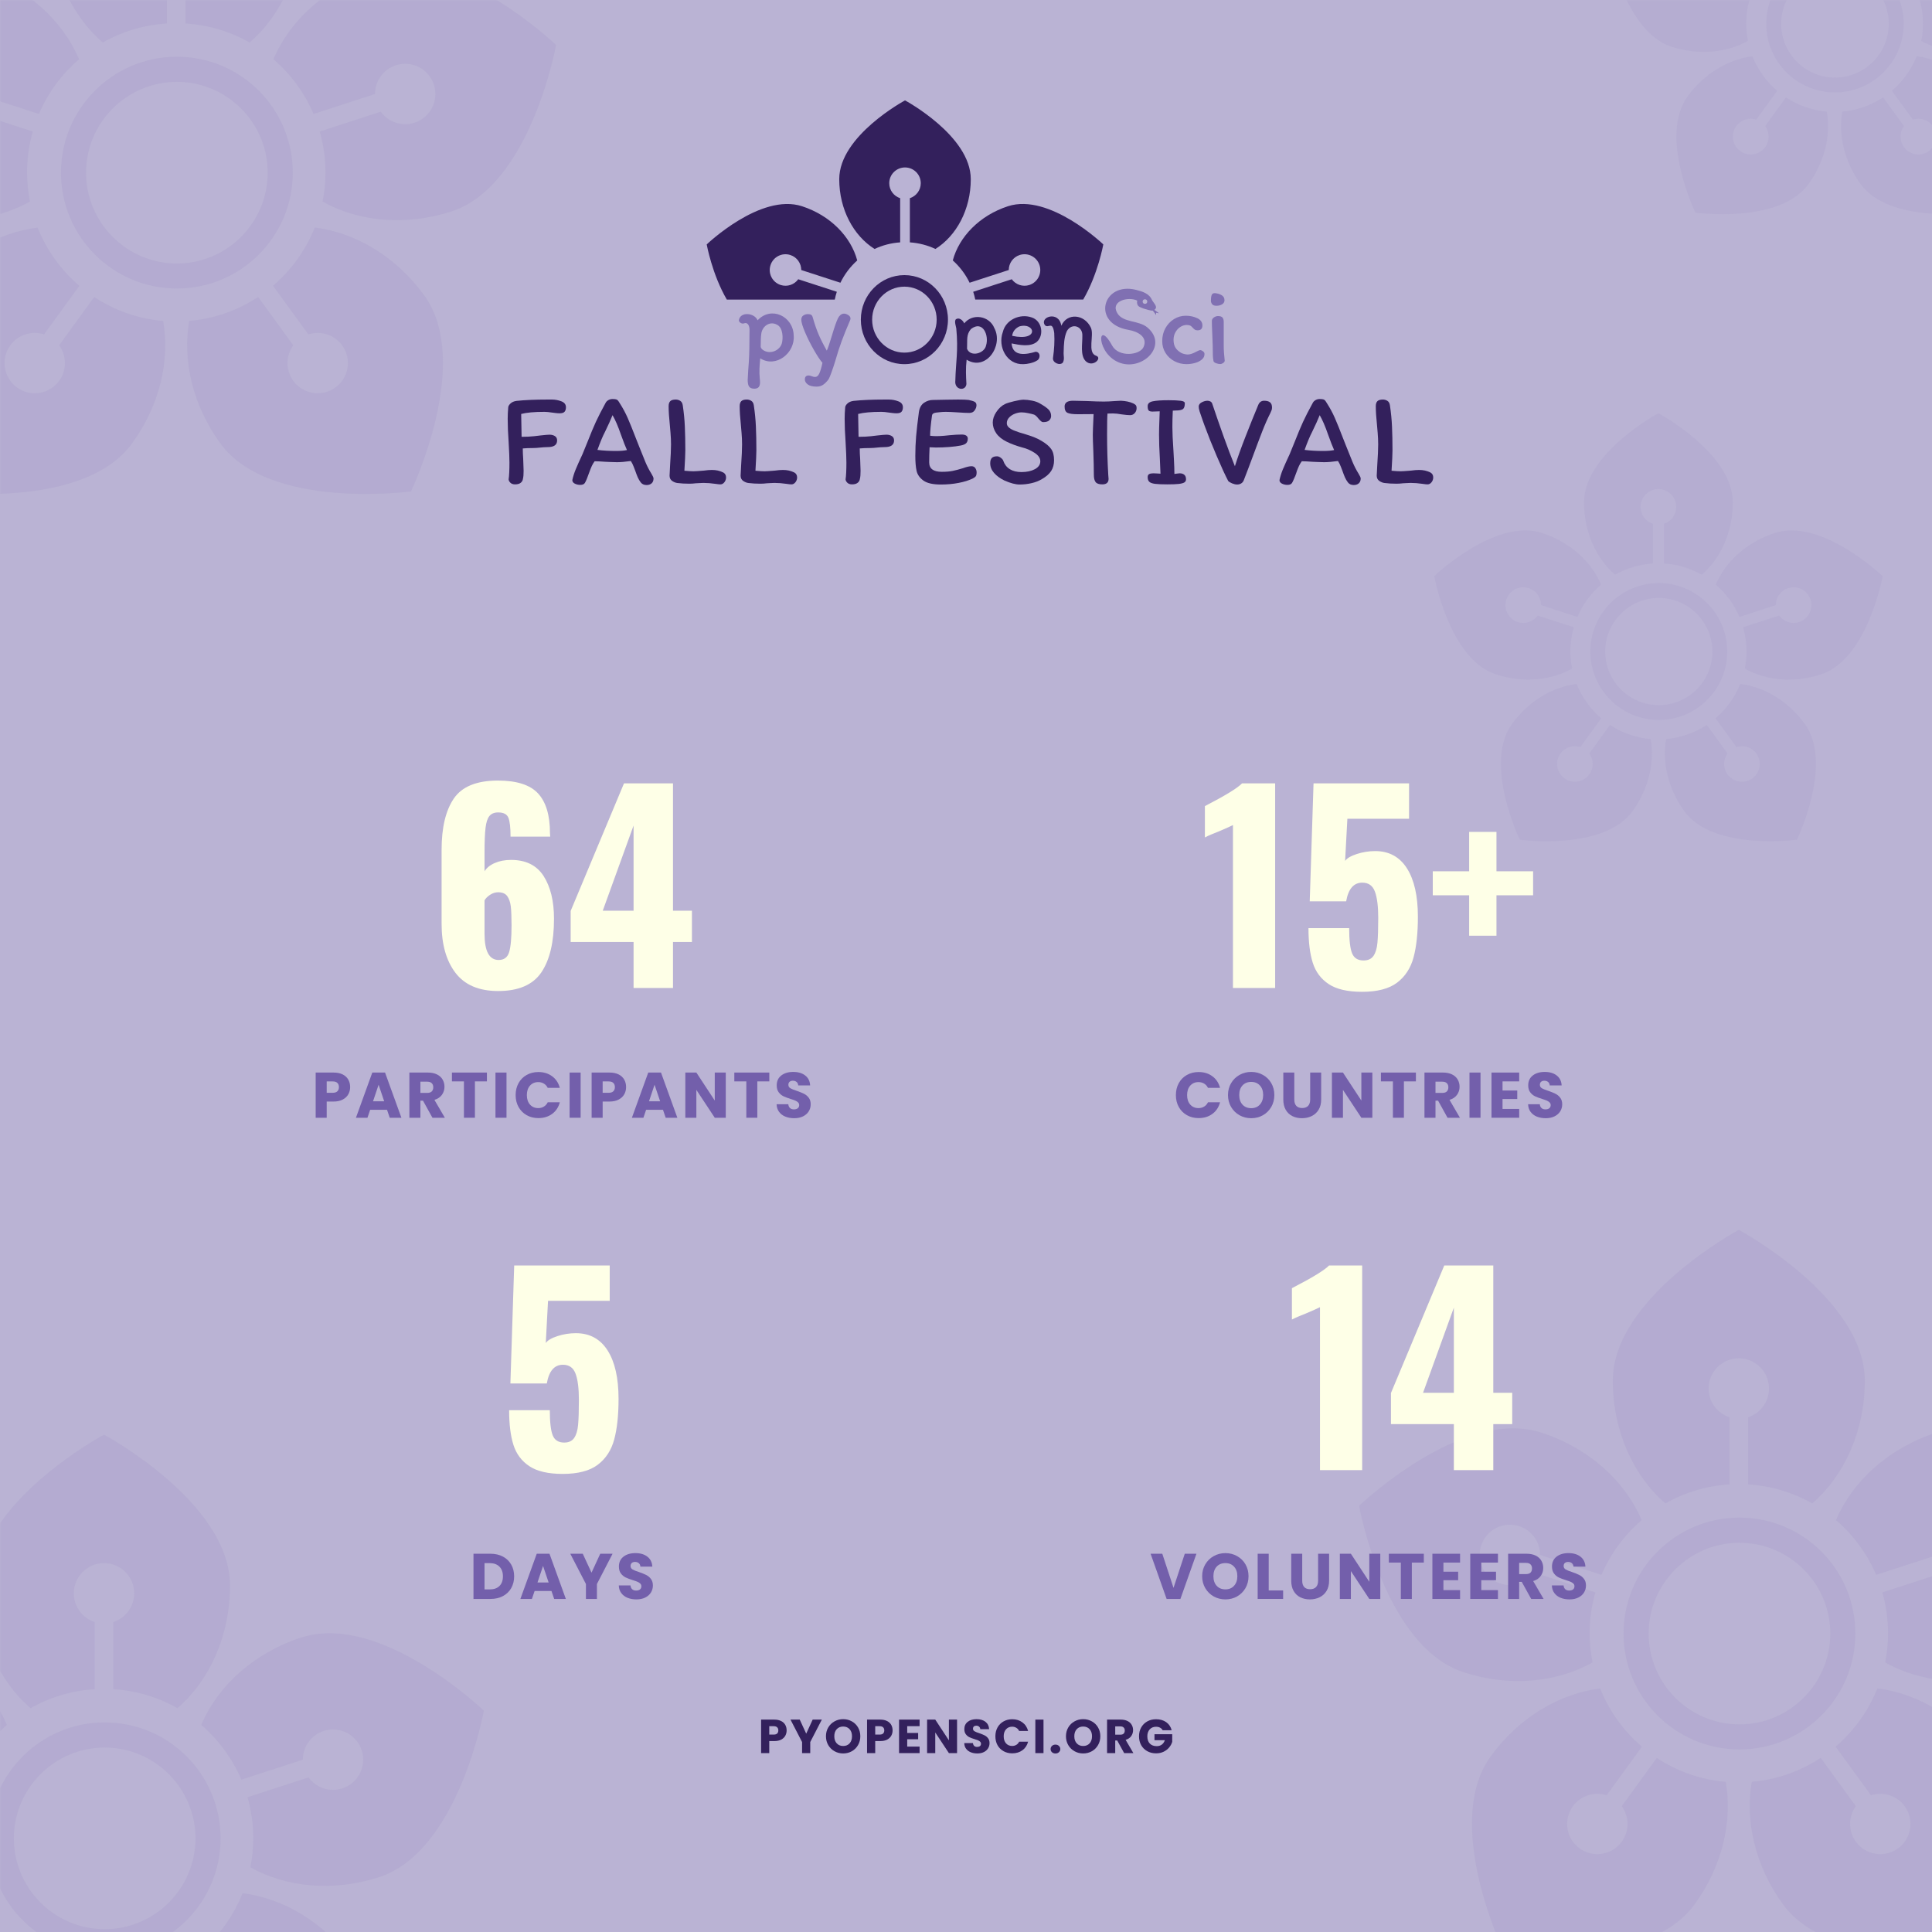 <svg xmlns="http://www.w3.org/2000/svg" xmlns:xlink="http://www.w3.org/1999/xlink" width="1080" zoomAndPan="magnify" viewBox="0 0 810 810" height="1080" preserveAspectRatio="xMidYMid meet" version="1.0"><defs><filter x="0%" y="0%" width="100%" height="100%" id="a52cc51faf"><feColorMatrix values="0 0 0 0 1 0 0 0 0 1 0 0 0 0 1 0 0 0 1 0" color-interpolation-filters="sRGB"/></filter><g/><mask id="43ea78f26f"><g filter="url(#a52cc51faf)"><rect x="-81" width="972" fill="#000000" y="-81" height="972" fill-opacity="0.11"/></g></mask><clipPath id="95ca001beb"><path d="M 51 202 L 159 202 L 159 305 L 51 305 Z M 51 202 " clip-rule="nonzero"/></clipPath><clipPath id="4a1b4674b4"><path d="M 167 202 L 244 202 L 244 305 L 167 305 Z M 167 202 " clip-rule="nonzero"/></clipPath><clipPath id="3841dfb12f"><path d="M 203 93 L 244 93 L 244 200 L 203 200 Z M 203 93 " clip-rule="nonzero"/></clipPath><clipPath id="f712ffa022"><rect x="0" width="244" y="0" height="305"/></clipPath><mask id="7951f797de"><g filter="url(#a52cc51faf)"><rect x="-81" width="972" fill="#000000" y="-81" height="972" fill-opacity="0.11"/></g></mask><clipPath id="bcb034d2e2"><path d="M 21 0 L 127 0 L 127 18 L 21 18 Z M 21 0 " clip-rule="nonzero"/></clipPath><clipPath id="a8f8b0ef5a"><path d="M 0 0 L 34 0 L 34 93 L 0 93 Z M 0 0 " clip-rule="nonzero"/></clipPath><clipPath id="f42701069a"><path d="M 0 95 L 70 95 L 70 208 L 0 208 Z M 0 95 " clip-rule="nonzero"/></clipPath><clipPath id="87a40f0dfb"><path d="M 114 0 L 234 0 L 234 93 L 114 93 Z M 114 0 " clip-rule="nonzero"/></clipPath><clipPath id="e7ade042da"><rect x="0" width="236" y="0" height="218"/></clipPath><mask id="b7f25c0038"><g filter="url(#a52cc51faf)"><rect x="-81" width="972" fill="#000000" y="-81" height="972" fill-opacity="0.09"/></g></mask><clipPath id="990b800931"><rect x="0" width="193" y="0" height="193"/></clipPath><mask id="a1ed010791"><g filter="url(#a52cc51faf)"><rect x="-81" width="972" fill="#000000" y="-81" height="972" fill-opacity="0.11"/></g></mask><clipPath id="4c8a2d7507"><path d="M 0 10 L 97 10 L 97 126 L 0 126 Z M 0 10 " clip-rule="nonzero"/></clipPath><clipPath id="6d3427637d"><path d="M 0 93 L 3 93 L 3 200 L 0 200 Z M 0 93 " clip-rule="nonzero"/></clipPath><clipPath id="ffcfafb968"><path d="M 0 202 L 40 202 L 40 219 L 0 219 Z M 0 202 " clip-rule="nonzero"/></clipPath><clipPath id="e363c8bb11"><path d="M 48 202 L 156 202 L 156 219 L 48 219 Z M 48 202 " clip-rule="nonzero"/></clipPath><clipPath id="bc45c4c9c7"><path d="M 0 131 L 93 131 L 93 219 L 0 219 Z M 0 131 " clip-rule="nonzero"/></clipPath><clipPath id="96192a5e64"><rect x="0" width="206" y="0" height="219"/></clipPath><mask id="1d519bb27a"><g filter="url(#a52cc51faf)"><rect x="-81" width="972" fill="#000000" y="-81" height="972" fill-opacity="0.09"/></g></mask><clipPath id="a317e948f4"><path d="M 2 0 L 74 0 L 74 22 L 2 22 Z M 2 0 " clip-rule="nonzero"/></clipPath><clipPath id="72ce6a1156"><path d="M 99 23 L 138 23 L 138 90 L 99 90 Z M 99 23 " clip-rule="nonzero"/></clipPath><clipPath id="c31b69c4f0"><path d="M 121 0 L 138 0 L 138 22 L 121 22 Z M 121 0 " clip-rule="nonzero"/></clipPath><clipPath id="9cb8ee941e"><path d="M 68 0 L 127 0 L 127 39 L 68 39 Z M 68 0 " clip-rule="nonzero"/></clipPath><clipPath id="9b6f0bc067"><rect x="0" width="138" y="0" height="97"/></clipPath></defs><rect x="-81" width="972" fill="#ffffff" y="-81" height="972" fill-opacity="1"/><rect x="-81" width="972" fill="#bab3d4" y="-81" height="972" fill-opacity="1"/><g mask="url(#43ea78f26f)"><g transform="matrix(1, 0, 0, 1, 566, 505)"><g clip-path="url(#f712ffa022)"><path fill="#8070b2" d="M 159.102 89.188 C 154.016 87.543 150.344 82.785 150.344 77.141 C 150.344 70.156 156.016 64.484 163 64.484 C 169.984 64.484 175.656 70.156 175.656 77.141 C 175.656 82.762 171.984 87.543 166.898 89.188 L 166.898 117.336 C 176.617 117.945 185.758 120.754 193.781 125.309 C 207.121 113.844 215.828 95.086 215.828 73.902 C 215.828 38.945 163 10.621 163 10.621 C 163 10.621 110.172 38.945 110.172 73.902 C 110.172 95.086 118.879 113.82 132.219 125.309 C 140.242 120.754 149.355 117.945 159.102 117.336 Z M 159.102 89.188 " fill-opacity="1" fill-rule="nonzero"/><path fill="#8070b2" d="M 102.859 162.621 L 77.266 154.32 C 74.129 158.648 68.457 160.672 63.117 158.926 C 56.461 156.773 52.84 149.637 54.992 142.977 C 57.145 136.32 64.281 132.703 70.938 134.852 C 76.281 136.602 79.695 141.562 79.672 146.902 L 105.438 155.281 C 109.234 146.371 115.031 138.547 122.273 132.32 C 115.438 116.148 100.352 102.176 80.277 95.645 C 47.043 84.836 3.785 126.324 3.785 126.324 C 3.785 126.324 14.414 185.328 47.652 196.109 C 67.066 202.414 86.836 200.336 101.691 191.984 C 100.91 188.035 100.477 183.934 100.477 179.73 C 100.477 173.785 101.312 168.062 102.883 162.594 Z M 102.859 162.621 " fill-opacity="1" fill-rule="nonzero"/><g clip-path="url(#95ca001beb)"><path fill="#8070b2" d="M 113.918 252.254 C 117.059 256.582 117.234 262.578 113.918 267.137 C 109.82 272.781 101.895 274.047 96.25 269.945 C 90.605 265.844 89.34 257.922 93.441 252.277 C 96.758 247.723 102.527 246.027 107.59 247.695 L 122.398 227.32 C 114.73 220.766 108.68 212.41 104.883 202.895 C 88.051 204.969 70.965 214.867 59.016 231.293 C 38.461 259.566 64.559 313.535 64.559 313.535 C 64.559 313.535 123.941 321.66 144.496 293.387 C 156.191 277.312 160.418 258.453 157.531 242.051 C 146.902 241.141 137.055 237.57 128.625 232.004 L 113.895 252.277 Z M 113.918 252.254 " fill-opacity="1" fill-rule="nonzero"/></g><g clip-path="url(#4a1b4674b4)"><path fill="#8070b2" d="M 203.602 227.32 L 218.41 247.695 C 223.496 246.051 229.27 247.723 232.559 252.277 C 236.66 257.922 235.418 265.844 229.75 269.945 C 224.105 274.047 216.18 272.805 212.082 267.137 C 208.766 262.578 208.941 256.555 212.082 252.254 L 197.348 231.977 C 188.922 237.547 179.047 241.113 168.441 242.027 C 165.582 258.453 169.809 277.285 181.477 293.359 C 202.031 321.633 261.414 313.508 261.414 313.508 C 261.414 313.508 287.488 259.543 266.957 231.27 C 255.012 214.84 237.949 204.945 221.094 202.867 C 217.297 212.387 211.246 220.738 203.574 227.293 Z M 203.602 227.32 " fill-opacity="1" fill-rule="nonzero"/></g><g clip-path="url(#3841dfb12f)"><path fill="#8070b2" d="M 245.746 95.645 C 225.672 102.176 210.562 116.148 203.754 132.32 C 210.992 138.547 216.789 146.371 220.586 155.281 L 246.355 146.902 C 246.355 141.562 249.746 136.602 255.086 134.852 C 261.742 132.703 268.883 136.32 271.035 142.977 C 273.184 149.637 269.566 156.773 262.91 158.926 C 257.566 160.672 251.898 158.648 248.758 154.32 L 223.168 162.621 C 224.711 168.062 225.574 173.809 225.574 179.758 C 225.574 183.961 225.141 188.035 224.359 192.008 C 239.242 200.363 258.984 202.438 278.398 196.133 C 311.637 185.328 322.266 126.348 322.266 126.348 C 322.266 126.348 279.008 84.859 245.773 95.668 Z M 245.746 95.645 " fill-opacity="1" fill-rule="nonzero"/></g><path fill="#8070b2" d="M 163.277 141.812 C 184.262 141.812 201.348 158.898 201.348 179.883 C 201.348 200.867 184.262 217.953 163.277 217.953 C 142.293 217.953 125.207 200.867 125.207 179.883 C 125.207 158.898 142.293 141.812 163.277 141.812 M 163.277 131.258 C 136.445 131.258 114.68 153.027 114.68 179.859 C 114.68 206.691 136.445 228.457 163.277 228.457 C 190.109 228.457 211.879 206.691 211.879 179.859 C 211.879 153.027 190.109 131.258 163.277 131.258 Z M 163.277 131.258 " fill-opacity="1" fill-rule="nonzero"/></g></g></g><g fill="#33205c" fill-opacity="1"><g transform="translate(317.861, 735)"><g><path d="M 11.938 -9.516 C 11.938 -8.703 11.75 -7.957 11.375 -7.281 C 11 -6.613 10.426 -6.07 9.656 -5.656 C 8.883 -5.25 7.926 -5.047 6.781 -5.047 L 4.656 -5.047 L 4.656 0 L 1.234 0 L 1.234 -14.047 L 6.781 -14.047 C 7.895 -14.047 8.836 -13.848 9.609 -13.453 C 10.391 -13.066 10.973 -12.535 11.359 -11.859 C 11.742 -11.18 11.938 -10.398 11.938 -9.516 Z M 6.516 -7.766 C 7.172 -7.766 7.656 -7.914 7.969 -8.219 C 8.289 -8.531 8.453 -8.961 8.453 -9.516 C 8.453 -10.078 8.289 -10.508 7.969 -10.812 C 7.656 -11.125 7.172 -11.281 6.516 -11.281 L 4.656 -11.281 L 4.656 -7.766 Z M 6.516 -7.766 "/></g></g></g><g fill="#33205c" fill-opacity="1"><g transform="translate(331.276, 735)"><g><path d="M 13.281 -14.047 L 8.422 -4.641 L 8.422 0 L 5 0 L 5 -4.641 L 0.141 -14.047 L 4.016 -14.047 L 6.734 -8.156 L 9.438 -14.047 Z M 13.281 -14.047 "/></g></g></g><g fill="#33205c" fill-opacity="1"><g transform="translate(345.63, 735)"><g><path d="M 7.875 0.141 C 6.562 0.141 5.352 -0.164 4.25 -0.781 C 3.145 -1.395 2.27 -2.25 1.625 -3.344 C 0.977 -4.445 0.656 -5.688 0.656 -7.062 C 0.656 -8.438 0.977 -9.672 1.625 -10.766 C 2.27 -11.859 3.145 -12.707 4.25 -13.312 C 5.352 -13.926 6.562 -14.234 7.875 -14.234 C 9.195 -14.234 10.406 -13.926 11.5 -13.312 C 12.602 -12.707 13.473 -11.859 14.109 -10.766 C 14.742 -9.672 15.062 -8.438 15.062 -7.062 C 15.062 -5.688 14.738 -4.445 14.094 -3.344 C 13.457 -2.25 12.594 -1.395 11.5 -0.781 C 10.406 -0.164 9.195 0.141 7.875 0.141 Z M 7.875 -2.984 C 9 -2.984 9.895 -3.352 10.562 -4.094 C 11.238 -4.844 11.578 -5.832 11.578 -7.062 C 11.578 -8.301 11.238 -9.289 10.562 -10.031 C 9.895 -10.77 9 -11.141 7.875 -11.141 C 6.75 -11.141 5.848 -10.77 5.172 -10.031 C 4.492 -9.301 4.156 -8.312 4.156 -7.062 C 4.156 -5.82 4.492 -4.832 5.172 -4.094 C 5.848 -3.352 6.75 -2.984 7.875 -2.984 Z M 7.875 -2.984 "/></g></g></g><g fill="#33205c" fill-opacity="1"><g transform="translate(362.284, 735)"><g><path d="M 11.938 -9.516 C 11.938 -8.703 11.75 -7.957 11.375 -7.281 C 11 -6.613 10.426 -6.07 9.656 -5.656 C 8.883 -5.25 7.926 -5.047 6.781 -5.047 L 4.656 -5.047 L 4.656 0 L 1.234 0 L 1.234 -14.047 L 6.781 -14.047 C 7.895 -14.047 8.836 -13.848 9.609 -13.453 C 10.391 -13.066 10.973 -12.535 11.359 -11.859 C 11.742 -11.18 11.938 -10.398 11.938 -9.516 Z M 6.516 -7.766 C 7.172 -7.766 7.656 -7.914 7.969 -8.219 C 8.289 -8.531 8.453 -8.961 8.453 -9.516 C 8.453 -10.078 8.289 -10.508 7.969 -10.812 C 7.656 -11.125 7.172 -11.281 6.516 -11.281 L 4.656 -11.281 L 4.656 -7.766 Z M 6.516 -7.766 "/></g></g></g><g fill="#33205c" fill-opacity="1"><g transform="translate(375.699, 735)"><g><path d="M 4.656 -11.297 L 4.656 -8.453 L 9.234 -8.453 L 9.234 -5.812 L 4.656 -5.812 L 4.656 -2.734 L 9.844 -2.734 L 9.844 0 L 1.234 0 L 1.234 -14.047 L 9.844 -14.047 L 9.844 -11.297 Z M 4.656 -11.297 "/></g></g></g><g fill="#33205c" fill-opacity="1"><g transform="translate(387.455, 735)"><g><path d="M 13.797 0 L 10.375 0 L 4.656 -8.656 L 4.656 0 L 1.234 0 L 1.234 -14.047 L 4.656 -14.047 L 10.375 -5.344 L 10.375 -14.047 L 13.797 -14.047 Z M 13.797 0 "/></g></g></g><g fill="#33205c" fill-opacity="1"><g transform="translate(403.429, 735)"><g><path d="M 6.312 0.141 C 5.289 0.141 4.375 -0.023 3.562 -0.359 C 2.75 -0.691 2.098 -1.18 1.609 -1.828 C 1.117 -2.484 0.863 -3.273 0.844 -4.203 L 4.484 -4.203 C 4.535 -3.68 4.711 -3.281 5.016 -3 C 5.328 -2.727 5.727 -2.594 6.219 -2.594 C 6.727 -2.594 7.129 -2.707 7.422 -2.938 C 7.711 -3.176 7.859 -3.504 7.859 -3.922 C 7.859 -4.266 7.738 -4.551 7.5 -4.781 C 7.27 -5.008 6.984 -5.195 6.641 -5.344 C 6.305 -5.488 5.828 -5.656 5.203 -5.844 C 4.297 -6.125 3.555 -6.398 2.984 -6.672 C 2.41 -6.953 1.914 -7.363 1.5 -7.906 C 1.082 -8.457 0.875 -9.176 0.875 -10.062 C 0.875 -11.363 1.348 -12.383 2.297 -13.125 C 3.242 -13.863 4.477 -14.234 6 -14.234 C 7.539 -14.234 8.785 -13.863 9.734 -13.125 C 10.68 -12.383 11.191 -11.359 11.266 -10.047 L 7.562 -10.047 C 7.531 -10.492 7.359 -10.848 7.047 -11.109 C 6.742 -11.367 6.352 -11.5 5.875 -11.5 C 5.469 -11.5 5.133 -11.391 4.875 -11.172 C 4.625 -10.953 4.5 -10.633 4.5 -10.219 C 4.5 -9.77 4.711 -9.414 5.141 -9.156 C 5.566 -8.906 6.234 -8.633 7.141 -8.344 C 8.047 -8.031 8.781 -7.734 9.344 -7.453 C 9.914 -7.18 10.406 -6.773 10.812 -6.234 C 11.227 -5.703 11.438 -5.02 11.438 -4.188 C 11.438 -3.383 11.234 -2.656 10.828 -2 C 10.422 -1.344 9.832 -0.82 9.062 -0.438 C 8.289 -0.051 7.375 0.141 6.312 0.141 Z M 6.312 0.141 "/></g></g></g><g fill="#33205c" fill-opacity="1"><g transform="translate(416.664, 735)"><g><path d="M 0.656 -7.047 C 0.656 -8.43 0.953 -9.664 1.547 -10.75 C 2.148 -11.832 2.988 -12.676 4.062 -13.281 C 5.145 -13.895 6.363 -14.203 7.719 -14.203 C 9.383 -14.203 10.812 -13.758 12 -12.875 C 13.188 -12 13.977 -10.801 14.375 -9.281 L 10.625 -9.281 C 10.344 -9.863 9.941 -10.305 9.422 -10.609 C 8.91 -10.922 8.332 -11.078 7.688 -11.078 C 6.625 -11.078 5.766 -10.707 5.109 -9.969 C 4.461 -9.238 4.141 -8.266 4.141 -7.047 C 4.141 -5.816 4.461 -4.832 5.109 -4.094 C 5.766 -3.363 6.625 -3 7.688 -3 C 8.332 -3 8.91 -3.148 9.422 -3.453 C 9.941 -3.766 10.344 -4.211 10.625 -4.797 L 14.375 -4.797 C 13.977 -3.273 13.188 -2.078 12 -1.203 C 10.812 -0.336 9.383 0.094 7.719 0.094 C 6.363 0.094 5.145 -0.207 4.062 -0.812 C 2.988 -1.414 2.148 -2.254 1.547 -3.328 C 0.953 -4.41 0.656 -5.648 0.656 -7.047 Z M 0.656 -7.047 "/></g></g></g><g fill="#33205c" fill-opacity="1"><g transform="translate(432.838, 735)"><g><path d="M 4.656 -14.047 L 4.656 0 L 1.234 0 L 1.234 -14.047 Z M 4.656 -14.047 "/></g></g></g><g fill="#33205c" fill-opacity="1"><g transform="translate(439.676, 735)"><g><path d="M 2.844 0.156 C 2.238 0.156 1.742 -0.02 1.359 -0.375 C 0.984 -0.727 0.797 -1.164 0.797 -1.688 C 0.797 -2.219 0.984 -2.66 1.359 -3.016 C 1.742 -3.379 2.238 -3.562 2.844 -3.562 C 3.426 -3.562 3.906 -3.379 4.281 -3.016 C 4.664 -2.66 4.859 -2.219 4.859 -1.688 C 4.859 -1.164 4.664 -0.727 4.281 -0.375 C 3.906 -0.02 3.426 0.156 2.844 0.156 Z M 2.844 0.156 "/></g></g></g><g fill="#33205c" fill-opacity="1"><g transform="translate(446.254, 735)"><g><path d="M 7.875 0.141 C 6.562 0.141 5.352 -0.164 4.25 -0.781 C 3.145 -1.395 2.27 -2.25 1.625 -3.344 C 0.977 -4.445 0.656 -5.688 0.656 -7.062 C 0.656 -8.438 0.977 -9.672 1.625 -10.766 C 2.27 -11.859 3.145 -12.707 4.25 -13.312 C 5.352 -13.926 6.562 -14.234 7.875 -14.234 C 9.195 -14.234 10.406 -13.926 11.5 -13.312 C 12.602 -12.707 13.473 -11.859 14.109 -10.766 C 14.742 -9.672 15.062 -8.438 15.062 -7.062 C 15.062 -5.688 14.738 -4.445 14.094 -3.344 C 13.457 -2.25 12.594 -1.395 11.5 -0.781 C 10.406 -0.164 9.195 0.141 7.875 0.141 Z M 7.875 -2.984 C 9 -2.984 9.895 -3.352 10.562 -4.094 C 11.238 -4.844 11.578 -5.832 11.578 -7.062 C 11.578 -8.301 11.238 -9.289 10.562 -10.031 C 9.895 -10.77 9 -11.141 7.875 -11.141 C 6.75 -11.141 5.848 -10.77 5.172 -10.031 C 4.492 -9.301 4.156 -8.312 4.156 -7.062 C 4.156 -5.82 4.492 -4.832 5.172 -4.094 C 5.848 -3.352 6.75 -2.984 7.875 -2.984 Z M 7.875 -2.984 "/></g></g></g><g fill="#33205c" fill-opacity="1"><g transform="translate(462.907, 735)"><g><path d="M 8.406 0 L 5.484 -5.297 L 4.656 -5.297 L 4.656 0 L 1.234 0 L 1.234 -14.047 L 6.984 -14.047 C 8.086 -14.047 9.031 -13.848 9.812 -13.453 C 10.594 -13.066 11.176 -12.535 11.562 -11.859 C 11.945 -11.191 12.141 -10.445 12.141 -9.625 C 12.141 -8.688 11.875 -7.848 11.344 -7.109 C 10.82 -6.379 10.047 -5.863 9.016 -5.562 L 12.266 0 Z M 4.656 -7.719 L 6.781 -7.719 C 7.406 -7.719 7.875 -7.867 8.188 -8.172 C 8.5 -8.484 8.656 -8.922 8.656 -9.484 C 8.656 -10.016 8.5 -10.43 8.188 -10.734 C 7.875 -11.047 7.406 -11.203 6.781 -11.203 L 4.656 -11.203 Z M 4.656 -7.719 "/></g></g></g><g fill="#33205c" fill-opacity="1"><g transform="translate(476.882, 735)"><g><path d="M 10.562 -9.594 C 10.312 -10.062 9.945 -10.422 9.469 -10.672 C 9 -10.922 8.441 -11.047 7.797 -11.047 C 6.691 -11.047 5.805 -10.68 5.141 -9.953 C 4.473 -9.223 4.141 -8.254 4.141 -7.047 C 4.141 -5.742 4.488 -4.727 5.188 -4 C 5.883 -3.281 6.848 -2.922 8.078 -2.922 C 8.922 -2.922 9.629 -3.133 10.203 -3.562 C 10.785 -3.988 11.211 -4.602 11.484 -5.406 L 7.141 -5.406 L 7.141 -7.922 L 14.578 -7.922 L 14.578 -4.734 C 14.328 -3.879 13.895 -3.086 13.281 -2.359 C 12.676 -1.629 11.906 -1.035 10.969 -0.578 C 10.039 -0.129 8.988 0.094 7.812 0.094 C 6.426 0.094 5.191 -0.207 4.109 -0.812 C 3.023 -1.414 2.176 -2.254 1.562 -3.328 C 0.957 -4.41 0.656 -5.648 0.656 -7.047 C 0.656 -8.43 0.957 -9.664 1.562 -10.75 C 2.176 -11.832 3.02 -12.676 4.094 -13.281 C 5.176 -13.895 6.41 -14.203 7.797 -14.203 C 9.473 -14.203 10.891 -13.797 12.047 -12.984 C 13.203 -12.172 13.969 -11.039 14.344 -9.594 Z M 10.562 -9.594 "/></g></g></g><g fill="#feffe7" fill-opacity="1"><g transform="translate(208.907, 616.349)"><g><path d="M 27.016 1.594 C 20.941 1.594 16.281 0.516 13.031 -1.641 C 9.781 -3.797 7.551 -6.781 6.344 -10.594 C 5.145 -14.406 4.547 -19.242 4.547 -25.109 L 21.609 -25.109 C 21.609 -20.086 22.016 -16.57 22.828 -14.562 C 23.641 -12.551 25.242 -11.547 27.641 -11.547 C 29.547 -11.547 30.941 -12.195 31.828 -13.5 C 32.711 -14.812 33.258 -16.648 33.469 -19.016 C 33.688 -21.379 33.797 -24.859 33.797 -29.453 C 33.797 -34.254 33.332 -37.906 32.406 -40.406 C 31.488 -42.914 29.723 -44.172 27.109 -44.172 C 23.516 -44.172 21.258 -41.555 20.344 -36.328 L 5.078 -36.328 L 6.672 -85.797 L 46.719 -85.797 L 46.719 -70.969 L 20.859 -70.969 L 19.906 -53.281 C 20.688 -54.406 22.328 -55.375 24.828 -56.188 C 27.336 -57 29.898 -57.406 32.516 -57.406 C 38.305 -57.406 42.738 -55.004 45.812 -50.203 C 48.883 -45.398 50.422 -38.625 50.422 -29.875 C 50.422 -23.02 49.816 -17.348 48.609 -12.859 C 47.41 -8.379 45.117 -4.848 41.734 -2.266 C 38.348 0.305 33.441 1.594 27.016 1.594 Z M 27.016 1.594 "/></g></g></g><g fill="#735fab" fill-opacity="1"><g transform="translate(196.838, 670.368)"><g><path d="M 8.781 -18.953 C 10.77 -18.953 12.508 -18.555 14 -17.766 C 15.5 -16.973 16.66 -15.859 17.484 -14.422 C 18.305 -12.992 18.719 -11.348 18.719 -9.484 C 18.719 -7.629 18.305 -5.977 17.484 -4.531 C 16.66 -3.094 15.5 -1.977 14 -1.188 C 12.5 -0.395 10.758 0 8.781 0 L 1.672 0 L 1.672 -18.953 Z M 8.484 -4 C 10.223 -4 11.578 -4.473 12.547 -5.422 C 13.523 -6.379 14.016 -7.734 14.016 -9.484 C 14.016 -11.223 13.523 -12.578 12.547 -13.547 C 11.578 -14.523 10.223 -15.016 8.484 -15.016 L 6.297 -15.016 L 6.297 -4 Z M 8.484 -4 "/></g></g></g><g fill="#735fab" fill-opacity="1"><g transform="translate(217.736, 670.368)"><g><path d="M 13.469 -3.344 L 6.406 -3.344 L 5.266 0 L 0.438 0 L 7.297 -18.953 L 12.641 -18.953 L 19.5 0 L 14.609 0 Z M 12.281 -6.906 L 9.938 -13.844 L 7.609 -6.906 Z M 12.281 -6.906 "/></g></g></g><g fill="#735fab" fill-opacity="1"><g transform="translate(238.904, 670.368)"><g><path d="M 17.922 -18.953 L 11.359 -6.266 L 11.359 0 L 6.75 0 L 6.75 -6.266 L 0.188 -18.953 L 5.422 -18.953 L 9.094 -11.016 L 12.75 -18.953 Z M 17.922 -18.953 "/></g></g></g><g fill="#735fab" fill-opacity="1"><g transform="translate(258.29, 670.368)"><g><path d="M 8.531 0.188 C 7.145 0.188 5.898 -0.035 4.797 -0.484 C 3.703 -0.93 2.828 -1.598 2.172 -2.484 C 1.516 -3.367 1.172 -4.43 1.141 -5.672 L 6.047 -5.672 C 6.117 -4.961 6.359 -4.426 6.766 -4.062 C 7.18 -3.695 7.723 -3.516 8.391 -3.516 C 9.078 -3.516 9.617 -3.672 10.016 -3.984 C 10.41 -4.297 10.609 -4.734 10.609 -5.297 C 10.609 -5.766 10.453 -6.148 10.141 -6.453 C 9.828 -6.754 9.438 -7.004 8.969 -7.203 C 8.508 -7.398 7.859 -7.629 7.016 -7.891 C 5.797 -8.266 4.797 -8.641 4.016 -9.016 C 3.242 -9.391 2.578 -9.945 2.016 -10.688 C 1.461 -11.426 1.188 -12.391 1.188 -13.578 C 1.188 -15.348 1.82 -16.727 3.094 -17.719 C 4.375 -18.719 6.039 -19.219 8.094 -19.219 C 10.188 -19.219 11.867 -18.719 13.141 -17.719 C 14.422 -16.727 15.109 -15.336 15.203 -13.547 L 10.203 -13.547 C 10.172 -14.16 9.945 -14.645 9.531 -15 C 9.113 -15.352 8.582 -15.531 7.938 -15.531 C 7.375 -15.531 6.922 -15.379 6.578 -15.078 C 6.242 -14.785 6.078 -14.359 6.078 -13.797 C 6.078 -13.18 6.363 -12.703 6.938 -12.359 C 7.508 -12.023 8.41 -11.66 9.641 -11.266 C 10.859 -10.848 11.848 -10.445 12.609 -10.062 C 13.379 -9.688 14.039 -9.141 14.594 -8.422 C 15.156 -7.703 15.438 -6.773 15.438 -5.641 C 15.438 -4.555 15.16 -3.57 14.609 -2.688 C 14.066 -1.812 13.273 -1.113 12.234 -0.594 C 11.191 -0.07 9.957 0.188 8.531 0.188 Z M 8.531 0.188 "/></g></g></g><g fill="#feffe7" fill-opacity="1"><g transform="translate(502.83, 414.226)"><g><path d="M 14.094 -68.312 C 13.312 -67.895 11.258 -66.977 7.938 -65.562 C 7.375 -65.352 6.492 -65 5.297 -64.5 C 4.098 -64.008 3.109 -63.551 2.328 -63.125 L 2.328 -76.266 C 10.805 -80.641 16 -83.816 17.906 -85.797 L 31.781 -85.797 L 31.781 0 L 14.094 0 Z M 14.094 -68.312 "/></g></g></g><g fill="#feffe7" fill-opacity="1"><g transform="translate(544.034, 414.226)"><g><path d="M 27.016 1.594 C 20.941 1.594 16.281 0.516 13.031 -1.641 C 9.781 -3.797 7.551 -6.781 6.344 -10.594 C 5.145 -14.406 4.547 -19.242 4.547 -25.109 L 21.609 -25.109 C 21.609 -20.086 22.016 -16.57 22.828 -14.562 C 23.641 -12.551 25.242 -11.547 27.641 -11.547 C 29.547 -11.547 30.941 -12.195 31.828 -13.5 C 32.711 -14.812 33.258 -16.648 33.469 -19.016 C 33.688 -21.379 33.797 -24.859 33.797 -29.453 C 33.797 -34.254 33.332 -37.906 32.406 -40.406 C 31.488 -42.914 29.723 -44.172 27.109 -44.172 C 23.516 -44.172 21.258 -41.555 20.344 -36.328 L 5.078 -36.328 L 6.672 -85.797 L 46.719 -85.797 L 46.719 -70.969 L 20.859 -70.969 L 19.906 -53.281 C 20.688 -54.406 22.328 -55.375 24.828 -56.188 C 27.336 -57 29.898 -57.406 32.516 -57.406 C 38.305 -57.406 42.738 -55.004 45.812 -50.203 C 48.883 -45.398 50.422 -38.625 50.422 -29.875 C 50.422 -23.02 49.816 -17.348 48.609 -12.859 C 47.41 -8.379 45.117 -4.848 41.734 -2.266 C 38.348 0.305 33.441 1.594 27.016 1.594 Z M 27.016 1.594 "/></g></g></g><g fill="#feffe7" fill-opacity="1"><g transform="translate(597.948, 414.226)"><g><path d="M 18 -38.875 L 2.75 -38.875 L 2.75 -48.938 L 18 -48.938 L 18 -65.453 L 29.453 -65.453 L 29.453 -48.938 L 44.812 -48.938 L 44.812 -38.875 L 29.453 -38.875 L 29.453 -21.922 L 18 -21.922 Z M 18 -38.875 "/></g></g></g><g fill="#735fab" fill-opacity="1"><g transform="translate(492.104, 468.626)"><g><path d="M 0.891 -9.5 C 0.891 -11.375 1.297 -13.047 2.109 -14.516 C 2.922 -15.984 4.051 -17.125 5.5 -17.938 C 6.945 -18.758 8.586 -19.172 10.422 -19.172 C 12.672 -19.172 14.598 -18.578 16.203 -17.391 C 17.805 -16.203 18.875 -14.582 19.406 -12.531 L 14.344 -12.531 C 13.957 -13.32 13.414 -13.922 12.719 -14.328 C 12.031 -14.742 11.25 -14.953 10.375 -14.953 C 8.945 -14.953 7.789 -14.457 6.906 -13.469 C 6.031 -12.477 5.594 -11.156 5.594 -9.5 C 5.594 -7.844 6.031 -6.52 6.906 -5.531 C 7.789 -4.539 8.945 -4.047 10.375 -4.047 C 11.25 -4.047 12.031 -4.254 12.719 -4.672 C 13.414 -5.086 13.957 -5.691 14.344 -6.484 L 19.406 -6.484 C 18.875 -4.43 17.805 -2.812 16.203 -1.625 C 14.598 -0.445 12.672 0.141 10.422 0.141 C 8.586 0.141 6.945 -0.27 5.5 -1.094 C 4.051 -1.914 2.922 -3.055 2.109 -4.516 C 1.297 -5.973 0.891 -7.633 0.891 -9.5 Z M 0.891 -9.5 "/></g></g></g><g fill="#735fab" fill-opacity="1"><g transform="translate(513.947, 468.626)"><g><path d="M 10.641 0.188 C 8.859 0.188 7.223 -0.223 5.734 -1.047 C 4.254 -1.879 3.078 -3.035 2.203 -4.516 C 1.328 -6.004 0.891 -7.676 0.891 -9.531 C 0.891 -11.383 1.328 -13.047 2.203 -14.516 C 3.078 -15.992 4.254 -17.145 5.734 -17.969 C 7.223 -18.801 8.859 -19.219 10.641 -19.219 C 12.422 -19.219 14.051 -18.801 15.531 -17.969 C 17.02 -17.145 18.191 -15.992 19.047 -14.516 C 19.898 -13.047 20.328 -11.383 20.328 -9.531 C 20.328 -7.676 19.895 -6.004 19.031 -4.516 C 18.164 -3.035 16.992 -1.879 15.516 -1.047 C 14.047 -0.223 12.422 0.188 10.641 0.188 Z M 10.641 -4.016 C 12.148 -4.016 13.359 -4.52 14.266 -5.531 C 15.18 -6.539 15.641 -7.875 15.641 -9.531 C 15.641 -11.207 15.18 -12.539 14.266 -13.531 C 13.359 -14.531 12.148 -15.031 10.641 -15.031 C 9.109 -15.031 7.883 -14.535 6.969 -13.547 C 6.062 -12.555 5.609 -11.219 5.609 -9.531 C 5.609 -7.852 6.062 -6.516 6.969 -5.516 C 7.883 -4.516 9.109 -4.016 10.641 -4.016 Z M 10.641 -4.016 "/></g></g></g><g fill="#735fab" fill-opacity="1"><g transform="translate(536.438, 468.626)"><g><path d="M 6.203 -18.953 L 6.203 -7.609 C 6.203 -6.473 6.484 -5.598 7.047 -4.984 C 7.609 -4.379 8.426 -4.078 9.5 -4.078 C 10.582 -4.078 11.41 -4.379 11.984 -4.984 C 12.566 -5.598 12.859 -6.473 12.859 -7.609 L 12.859 -18.953 L 17.469 -18.953 L 17.469 -7.641 C 17.469 -5.953 17.109 -4.52 16.391 -3.344 C 15.672 -2.176 14.703 -1.297 13.484 -0.703 C 12.266 -0.109 10.91 0.188 9.422 0.188 C 7.93 0.188 6.594 -0.102 5.406 -0.688 C 4.227 -1.27 3.297 -2.148 2.609 -3.328 C 1.93 -4.516 1.594 -5.953 1.594 -7.641 L 1.594 -18.953 Z M 6.203 -18.953 "/></g></g></g><g fill="#735fab" fill-opacity="1"><g transform="translate(556.742, 468.626)"><g><path d="M 18.625 0 L 14.016 0 L 6.297 -11.688 L 6.297 0 L 1.672 0 L 1.672 -18.953 L 6.297 -18.953 L 14.016 -7.203 L 14.016 -18.953 L 18.625 -18.953 Z M 18.625 0 "/></g></g></g><g fill="#735fab" fill-opacity="1"><g transform="translate(578.315, 468.626)"><g><path d="M 15.312 -18.953 L 15.312 -15.25 L 10.281 -15.25 L 10.281 0 L 5.672 0 L 5.672 -15.25 L 0.641 -15.25 L 0.641 -18.953 Z M 15.312 -18.953 "/></g></g></g><g fill="#735fab" fill-opacity="1"><g transform="translate(595.541, 468.626)"><g><path d="M 11.344 0 L 7.391 -7.156 L 6.297 -7.156 L 6.297 0 L 1.672 0 L 1.672 -18.953 L 9.422 -18.953 C 10.91 -18.953 12.18 -18.691 13.234 -18.172 C 14.297 -17.648 15.086 -16.93 15.609 -16.016 C 16.129 -15.109 16.391 -14.098 16.391 -12.984 C 16.391 -11.723 16.031 -10.598 15.312 -9.609 C 14.602 -8.617 13.555 -7.914 12.172 -7.5 L 16.547 0 Z M 6.297 -10.422 L 9.156 -10.422 C 10 -10.422 10.629 -10.625 11.047 -11.031 C 11.473 -11.445 11.688 -12.035 11.688 -12.797 C 11.688 -13.516 11.473 -14.082 11.047 -14.5 C 10.629 -14.914 10 -15.125 9.156 -15.125 L 6.297 -15.125 Z M 6.297 -10.422 "/></g></g></g><g fill="#735fab" fill-opacity="1"><g transform="translate(614.414, 468.626)"><g><path d="M 6.297 -18.953 L 6.297 0 L 1.672 0 L 1.672 -18.953 Z M 6.297 -18.953 "/></g></g></g><g fill="#735fab" fill-opacity="1"><g transform="translate(623.648, 468.626)"><g><path d="M 6.297 -15.25 L 6.297 -11.422 L 12.469 -11.422 L 12.469 -7.859 L 6.297 -7.859 L 6.297 -3.703 L 13.281 -3.703 L 13.281 0 L 1.672 0 L 1.672 -18.953 L 13.281 -18.953 L 13.281 -15.25 Z M 6.297 -15.25 "/></g></g></g><g fill="#735fab" fill-opacity="1"><g transform="translate(639.524, 468.626)"><g><path d="M 8.531 0.188 C 7.145 0.188 5.898 -0.035 4.797 -0.484 C 3.703 -0.93 2.828 -1.598 2.172 -2.484 C 1.516 -3.367 1.172 -4.43 1.141 -5.672 L 6.047 -5.672 C 6.117 -4.961 6.359 -4.426 6.766 -4.062 C 7.18 -3.695 7.723 -3.516 8.391 -3.516 C 9.078 -3.516 9.617 -3.672 10.016 -3.984 C 10.41 -4.297 10.609 -4.734 10.609 -5.297 C 10.609 -5.766 10.453 -6.148 10.141 -6.453 C 9.828 -6.754 9.438 -7.004 8.969 -7.203 C 8.508 -7.398 7.859 -7.629 7.016 -7.891 C 5.797 -8.266 4.797 -8.641 4.016 -9.016 C 3.242 -9.391 2.578 -9.945 2.016 -10.688 C 1.461 -11.426 1.188 -12.391 1.188 -13.578 C 1.188 -15.348 1.82 -16.727 3.094 -17.719 C 4.375 -18.719 6.039 -19.219 8.094 -19.219 C 10.188 -19.219 11.867 -18.719 13.141 -17.719 C 14.422 -16.727 15.109 -15.336 15.203 -13.547 L 10.203 -13.547 C 10.172 -14.16 9.945 -14.645 9.531 -15 C 9.113 -15.352 8.582 -15.531 7.938 -15.531 C 7.375 -15.531 6.922 -15.379 6.578 -15.078 C 6.242 -14.785 6.078 -14.359 6.078 -13.797 C 6.078 -13.18 6.363 -12.703 6.938 -12.359 C 7.508 -12.023 8.41 -11.66 9.641 -11.266 C 10.859 -10.848 11.848 -10.445 12.609 -10.062 C 13.379 -9.688 14.039 -9.141 14.594 -8.422 C 15.156 -7.703 15.438 -6.773 15.438 -5.641 C 15.438 -4.555 15.16 -3.57 14.609 -2.688 C 14.066 -1.812 13.273 -1.113 12.234 -0.594 C 11.191 -0.07 9.957 0.188 8.531 0.188 Z M 8.531 0.188 "/></g></g></g><g fill="#33205c" fill-opacity="1"><g transform="translate(208.822, 203.074)"><g><path d="M 10.359 -2.016 C 10.242 -1.453 9.914 -0.973 9.375 -0.578 C 8.832 -0.191 8.078 0 7.109 0 C 6.285 0 5.641 -0.223 5.172 -0.672 C 4.711 -1.117 4.461 -1.586 4.422 -2.078 C 4.648 -3.641 4.766 -5.988 4.766 -9.125 C 4.766 -10.988 4.648 -13.863 4.422 -17.75 C 4.16 -21.406 4.031 -24.656 4.031 -27.5 C 4.031 -29.031 4.102 -30.598 4.25 -32.203 C 4.25 -32.723 4.555 -33.281 5.172 -33.875 C 5.797 -34.477 6.648 -34.852 7.734 -35 C 11.273 -35.375 15.625 -35.562 20.781 -35.562 L 22.562 -35.562 C 23.906 -35.562 25.223 -35.316 26.516 -34.828 C 27.805 -34.348 28.453 -33.508 28.453 -32.312 C 28.453 -31.531 28.266 -30.914 27.891 -30.469 C 27.516 -30.02 26.82 -29.797 25.812 -29.797 C 25.332 -29.797 24.773 -29.832 24.141 -29.906 C 23.504 -29.977 23.055 -30.035 22.797 -30.078 C 21.367 -30.297 20.266 -30.406 19.484 -30.406 C 15.148 -30.406 11.883 -30.109 9.688 -29.516 C 9.688 -28.273 9.723 -26.273 9.797 -23.516 L 9.859 -19.938 C 11.797 -19.938 13.531 -20.02 15.062 -20.188 C 16.594 -20.352 17.473 -20.457 17.703 -20.5 C 19.641 -20.719 20.926 -20.828 21.562 -20.828 C 22.457 -20.828 23.211 -20.629 23.828 -20.234 C 24.441 -19.848 24.75 -19.242 24.75 -18.422 C 24.75 -16.555 23.441 -15.625 20.828 -15.625 C 20.191 -15.625 19.629 -15.602 19.141 -15.562 C 18.66 -15.531 18.254 -15.492 17.922 -15.453 C 16.578 -15.305 15.516 -15.234 14.734 -15.234 C 13.016 -15.234 11.555 -15.176 10.359 -15.062 C 10.359 -13.676 10.414 -12.223 10.531 -10.703 C 10.531 -10.211 10.555 -9.461 10.609 -8.453 C 10.672 -7.441 10.703 -6.531 10.703 -5.719 C 10.703 -5 10.68 -4.344 10.641 -3.75 C 10.598 -3.156 10.504 -2.578 10.359 -2.016 Z M 10.359 -2.016 "/></g></g></g><g fill="#33205c" fill-opacity="1"><g transform="translate(239.058, 203.074)"><g><path d="M 29.562 -0.844 C 29.082 -1.477 28.672 -2.176 28.328 -2.938 C 27.992 -3.707 27.641 -4.633 27.266 -5.719 C 27.191 -5.895 26.977 -6.453 26.625 -7.391 C 26.27 -8.328 25.867 -9.129 25.422 -9.797 C 23.066 -9.461 21.145 -9.297 19.656 -9.297 C 18.832 -9.297 17.926 -9.32 16.938 -9.375 C 15.945 -9.438 15.211 -9.469 14.734 -9.469 C 12.859 -9.613 11.363 -9.688 10.25 -9.688 C 9.801 -9.094 9.414 -8.457 9.094 -7.781 C 8.781 -7.113 8.379 -6.109 7.891 -4.766 C 7.223 -2.816 6.645 -1.43 6.156 -0.609 C 5.82 -0.055 5.172 0.219 4.203 0.219 C 3.379 0.219 2.617 0.039 1.922 -0.312 C 1.234 -0.664 0.891 -1.16 0.891 -1.797 C 1.191 -3.211 1.664 -4.711 2.312 -6.297 C 2.969 -7.891 3.914 -10.008 5.156 -12.656 L 7.391 -18.141 C 8.617 -21.273 9.742 -23.961 10.766 -26.203 C 11.797 -28.441 13.156 -31.094 14.844 -34.156 C 15.062 -34.602 15.43 -34.984 15.953 -35.297 C 16.484 -35.617 17.066 -35.781 17.703 -35.781 C 18.41 -35.781 18.922 -35.734 19.234 -35.641 C 19.555 -35.547 19.805 -35.395 19.984 -35.188 C 20.172 -34.988 20.453 -34.57 20.828 -33.938 C 22.098 -31.957 23.191 -29.922 24.109 -27.828 C 25.023 -25.742 26.191 -22.852 27.609 -19.156 L 28.781 -16.188 C 29.832 -13.5 30.738 -11.25 31.5 -9.438 C 32.258 -7.625 33.109 -5.973 34.047 -4.484 C 34.641 -3.516 34.938 -2.844 34.938 -2.469 C 34.938 -1.57 34.664 -0.891 34.125 -0.422 C 33.582 0.047 32.883 0.281 32.031 0.281 C 30.945 0.281 30.125 -0.094 29.562 -0.844 Z M 23.797 -14.391 C 23.203 -15.66 22.344 -17.863 21.219 -21 C 20.062 -24.363 18.906 -27.035 17.75 -29.016 C 17.039 -27.211 15.992 -24.895 14.609 -22.062 C 13.68 -20.312 12.617 -17.773 11.422 -14.453 C 13.816 -14.148 16.395 -14 19.156 -14 C 21.133 -14 22.68 -14.129 23.797 -14.391 Z M 23.797 -14.391 "/></g></g></g><g fill="#33205c" fill-opacity="1"><g transform="translate(276.405, 203.074)"><g><path d="M 6.891 -35.562 C 7.598 -35.562 8.238 -35.375 8.812 -35 C 9.395 -34.625 9.742 -33.973 9.859 -33.047 C 10.305 -30.086 10.594 -27.145 10.719 -24.219 C 10.852 -21.289 10.922 -17.977 10.922 -14.281 C 10.922 -12.707 10.789 -9.852 10.531 -5.719 C 12.164 -5.562 13.438 -5.484 14.344 -5.484 C 14.969 -5.484 16.398 -5.578 18.641 -5.766 C 19.953 -5.953 21.094 -6.047 22.062 -6.047 C 22.957 -6.047 23.773 -5.961 24.516 -5.797 C 25.266 -5.629 26.035 -5.359 26.828 -4.984 C 27.609 -4.535 28 -3.844 28 -2.906 C 28 -2.164 27.766 -1.492 27.297 -0.891 C 26.828 -0.297 26.273 0 25.641 0 C 25.191 0 24.484 -0.07 23.516 -0.219 C 21.766 -0.477 20.086 -0.609 18.484 -0.609 C 17.961 -0.609 17.375 -0.582 16.719 -0.531 C 16.062 -0.477 15.582 -0.453 15.281 -0.453 C 14.383 -0.336 13.488 -0.281 12.594 -0.281 C 10.77 -0.281 9.129 -0.375 7.672 -0.562 C 6.922 -0.633 6.172 -0.922 5.422 -1.422 C 4.68 -1.93 4.312 -2.672 4.312 -3.641 C 4.312 -4.203 4.383 -5.641 4.531 -7.953 C 4.789 -11.797 4.922 -14.727 4.922 -16.75 C 4.922 -18.312 4.848 -19.953 4.703 -21.672 C 4.555 -23.391 4.461 -24.473 4.422 -24.922 C 4.086 -28.098 3.922 -30.711 3.922 -32.766 C 3.922 -33.734 4.148 -34.441 4.609 -34.891 C 5.078 -35.336 5.836 -35.562 6.891 -35.562 Z M 6.891 -35.562 "/></g></g></g><g fill="#33205c" fill-opacity="1"><g transform="translate(306.193, 203.074)"><g><path d="M 6.891 -35.562 C 7.598 -35.562 8.238 -35.375 8.812 -35 C 9.395 -34.625 9.742 -33.973 9.859 -33.047 C 10.305 -30.086 10.594 -27.145 10.719 -24.219 C 10.852 -21.289 10.922 -17.977 10.922 -14.281 C 10.922 -12.707 10.789 -9.852 10.531 -5.719 C 12.164 -5.562 13.438 -5.484 14.344 -5.484 C 14.969 -5.484 16.398 -5.578 18.641 -5.766 C 19.953 -5.953 21.094 -6.047 22.062 -6.047 C 22.957 -6.047 23.773 -5.961 24.516 -5.797 C 25.266 -5.629 26.035 -5.359 26.828 -4.984 C 27.609 -4.535 28 -3.844 28 -2.906 C 28 -2.164 27.766 -1.492 27.297 -0.891 C 26.828 -0.297 26.273 0 25.641 0 C 25.191 0 24.484 -0.07 23.516 -0.219 C 21.766 -0.477 20.086 -0.609 18.484 -0.609 C 17.961 -0.609 17.375 -0.582 16.719 -0.531 C 16.062 -0.477 15.582 -0.453 15.281 -0.453 C 14.383 -0.336 13.488 -0.281 12.594 -0.281 C 10.77 -0.281 9.129 -0.375 7.672 -0.562 C 6.922 -0.633 6.172 -0.922 5.422 -1.422 C 4.68 -1.93 4.312 -2.672 4.312 -3.641 C 4.312 -4.203 4.383 -5.641 4.531 -7.953 C 4.789 -11.797 4.922 -14.727 4.922 -16.75 C 4.922 -18.312 4.848 -19.953 4.703 -21.672 C 4.555 -23.391 4.461 -24.473 4.422 -24.922 C 4.086 -28.098 3.922 -30.711 3.922 -32.766 C 3.922 -33.734 4.148 -34.441 4.609 -34.891 C 5.078 -35.336 5.836 -35.562 6.891 -35.562 Z M 6.891 -35.562 "/></g></g></g><g fill="#33205c" fill-opacity="1"><g transform="translate(335.982, 203.074)"><g/></g></g><g fill="#33205c" fill-opacity="1"><g transform="translate(350.092, 203.074)"><g><path d="M 10.359 -2.016 C 10.242 -1.453 9.914 -0.973 9.375 -0.578 C 8.832 -0.191 8.078 0 7.109 0 C 6.285 0 5.641 -0.223 5.172 -0.672 C 4.711 -1.117 4.461 -1.586 4.422 -2.078 C 4.648 -3.641 4.766 -5.988 4.766 -9.125 C 4.766 -10.988 4.648 -13.863 4.422 -17.75 C 4.16 -21.406 4.031 -24.656 4.031 -27.5 C 4.031 -29.031 4.102 -30.598 4.25 -32.203 C 4.25 -32.723 4.555 -33.281 5.172 -33.875 C 5.797 -34.477 6.648 -34.852 7.734 -35 C 11.273 -35.375 15.625 -35.562 20.781 -35.562 L 22.562 -35.562 C 23.906 -35.562 25.223 -35.316 26.516 -34.828 C 27.805 -34.348 28.453 -33.508 28.453 -32.312 C 28.453 -31.531 28.266 -30.914 27.891 -30.469 C 27.516 -30.02 26.82 -29.797 25.812 -29.797 C 25.332 -29.797 24.773 -29.832 24.141 -29.906 C 23.504 -29.977 23.055 -30.035 22.797 -30.078 C 21.367 -30.297 20.266 -30.406 19.484 -30.406 C 15.148 -30.406 11.883 -30.109 9.688 -29.516 C 9.688 -28.273 9.723 -26.273 9.797 -23.516 L 9.859 -19.938 C 11.797 -19.938 13.531 -20.02 15.062 -20.188 C 16.594 -20.352 17.473 -20.457 17.703 -20.5 C 19.641 -20.719 20.926 -20.828 21.562 -20.828 C 22.457 -20.828 23.211 -20.629 23.828 -20.234 C 24.441 -19.848 24.75 -19.242 24.75 -18.422 C 24.75 -16.555 23.441 -15.625 20.828 -15.625 C 20.191 -15.625 19.629 -15.602 19.141 -15.562 C 18.66 -15.531 18.254 -15.492 17.922 -15.453 C 16.578 -15.305 15.516 -15.234 14.734 -15.234 C 13.016 -15.234 11.555 -15.176 10.359 -15.062 C 10.359 -13.676 10.414 -12.223 10.531 -10.703 C 10.531 -10.211 10.555 -9.461 10.609 -8.453 C 10.672 -7.441 10.703 -6.531 10.703 -5.719 C 10.703 -5 10.68 -4.344 10.641 -3.75 C 10.598 -3.156 10.504 -2.578 10.359 -2.016 Z M 10.359 -2.016 "/></g></g></g><g fill="#33205c" fill-opacity="1"><g transform="translate(380.328, 203.074)"><g><path d="M 26.984 -7.609 C 27.703 -7.609 28.238 -7.336 28.594 -6.797 C 28.945 -6.254 29.125 -5.672 29.125 -5.047 C 29.125 -4.254 29 -3.695 28.75 -3.375 C 28.508 -3.062 28.055 -2.738 27.391 -2.406 C 25.816 -1.656 23.875 -1.055 21.562 -0.609 C 19.25 -0.16 16.766 0.062 14.109 0.062 C 10.785 0.062 8.348 -0.492 6.797 -1.609 C 5.254 -2.734 4.305 -4.086 3.953 -5.672 C 3.598 -7.266 3.422 -9.348 3.422 -11.922 C 3.422 -14.691 3.531 -17.41 3.75 -20.078 C 3.977 -22.742 4.367 -26.148 4.922 -30.297 C 5.18 -32.086 5.891 -33.383 7.047 -34.188 C 8.211 -34.988 9.484 -35.391 10.859 -35.391 C 12.016 -35.391 13.898 -35.426 16.516 -35.5 L 21.391 -35.562 C 23.41 -35.562 24.867 -35.504 25.766 -35.391 C 26.879 -35.172 27.707 -34.922 28.25 -34.641 C 28.789 -34.359 29.062 -33.879 29.062 -33.203 C 29.062 -32.461 28.805 -31.734 28.297 -31.016 C 27.797 -30.305 27.047 -29.953 26.047 -29.953 C 24.879 -29.953 23.219 -30.031 21.062 -30.188 C 18.895 -30.332 17.27 -30.406 16.188 -30.406 C 15.25 -30.406 14.332 -30.348 13.438 -30.234 C 12.395 -30.16 11.648 -30.031 11.203 -29.844 C 10.754 -29.656 10.492 -29.336 10.422 -28.891 C 9.891 -25.047 9.625 -22.211 9.625 -20.391 C 10.488 -20.273 11.332 -20.219 12.156 -20.219 C 13.195 -20.219 14.312 -20.27 15.5 -20.375 C 16.695 -20.488 17.469 -20.566 17.812 -20.609 C 19.789 -20.797 21.488 -20.891 22.906 -20.891 C 23.727 -20.891 24.352 -20.738 24.781 -20.438 C 25.207 -20.133 25.422 -19.723 25.422 -19.203 C 25.422 -18.379 25.207 -17.742 24.781 -17.297 C 24.352 -16.848 23.598 -16.516 22.516 -16.297 C 21.203 -16.035 19.582 -15.828 17.656 -15.672 C 15.738 -15.523 13.867 -15.453 12.047 -15.453 C 11.41 -15.453 10.531 -15.488 9.406 -15.562 C 9.289 -13.289 9.234 -11.18 9.234 -9.234 C 9.234 -6.586 10.988 -5.266 14.5 -5.266 C 16.363 -5.266 17.91 -5.395 19.141 -5.656 C 20.379 -5.914 21.801 -6.289 23.406 -6.781 C 24.895 -7.332 26.086 -7.609 26.984 -7.609 Z M 26.984 -7.609 "/></g></g></g><g fill="#33205c" fill-opacity="1"><g transform="translate(412.747, 203.074)"><g><path d="M 29.172 -10.141 C 29.172 -8.379 28.77 -6.875 27.969 -5.625 C 27.164 -4.375 25.852 -3.227 24.031 -2.188 C 22.789 -1.438 21.348 -0.875 19.703 -0.5 C 18.066 -0.125 16.41 0.062 14.734 0.062 C 13.016 0.062 10.883 -0.5 8.344 -1.625 C 6.508 -2.52 5.062 -3.582 4 -4.812 C 2.938 -6.039 2.406 -7.383 2.406 -8.844 C 2.406 -9.852 2.629 -10.594 3.078 -11.062 C 3.523 -11.531 4.254 -11.766 5.266 -11.766 C 5.785 -11.766 6.328 -11.547 6.891 -11.109 C 7.453 -10.68 7.785 -10.266 7.891 -9.859 C 8.422 -8.328 9.336 -7.16 10.641 -6.359 C 11.941 -5.555 13.566 -5.156 15.516 -5.156 C 17.754 -5.156 19.629 -5.562 21.141 -6.375 C 22.648 -7.195 23.406 -8.301 23.406 -9.688 C 23.406 -11.031 22.582 -12.223 20.938 -13.266 C 19.301 -14.316 17.625 -15.047 15.906 -15.453 C 13.438 -16.129 11.254 -16.93 9.359 -17.859 C 7.379 -18.828 5.898 -20.02 4.922 -21.438 C 3.953 -22.863 3.469 -24.359 3.469 -25.922 C 3.469 -27.379 3.973 -28.863 4.984 -30.375 C 5.992 -31.883 7.188 -32.977 8.562 -33.656 C 9.312 -34.031 10.594 -34.43 12.406 -34.859 C 14.219 -35.285 15.535 -35.5 16.359 -35.5 C 17.43 -35.5 18.617 -35.367 19.922 -35.109 C 21.234 -34.848 22.301 -34.473 23.125 -33.984 C 24.77 -33.055 25.984 -32.219 26.766 -31.469 C 27.547 -30.727 27.938 -29.797 27.938 -28.672 C 27.938 -27.992 27.688 -27.395 27.188 -26.875 C 26.688 -26.352 25.816 -26.094 24.578 -26.094 C 24.285 -26.094 23.988 -26.223 23.688 -26.484 C 23.383 -26.742 23.008 -27.133 22.562 -27.656 C 21.969 -28.445 21.391 -28.973 20.828 -29.234 C 20.266 -29.422 19.453 -29.625 18.391 -29.844 C 17.328 -30.07 16.383 -30.188 15.562 -30.188 C 14.664 -30.188 13.734 -30 12.766 -29.625 C 11.797 -29.25 10.984 -28.711 10.328 -28.016 C 9.68 -27.328 9.359 -26.535 9.359 -25.641 C 9.359 -24.898 9.703 -24.258 10.391 -23.719 C 11.078 -23.176 11.906 -22.738 12.875 -22.406 C 14 -21.957 15.211 -21.562 16.516 -21.219 C 18.234 -20.695 19.645 -20.223 20.75 -19.797 C 21.852 -19.367 22.926 -18.836 23.969 -18.203 C 25.801 -17.117 27.125 -16.004 27.938 -14.859 C 28.758 -13.723 29.172 -12.148 29.172 -10.141 Z M 29.172 -10.141 "/></g></g></g><g fill="#33205c" fill-opacity="1"><g transform="translate(445.727, 203.074)"><g><path d="M 0.609 -32.641 C 0.609 -34.254 1.785 -35.062 4.141 -35.062 C 5.148 -35.062 7.07 -35.02 9.906 -34.938 C 13.039 -34.789 15.414 -34.719 17.031 -34.719 C 18.332 -34.719 19.914 -34.789 21.781 -34.938 C 23.051 -35.02 23.852 -35.062 24.188 -35.062 C 26.238 -34.977 27.977 -34.602 29.406 -33.938 C 29.812 -33.75 30.145 -33.523 30.406 -33.266 C 30.664 -33.004 30.797 -32.57 30.797 -31.969 C 30.797 -31.156 30.535 -30.457 30.016 -29.875 C 29.492 -29.301 28.859 -29.016 28.109 -29.016 C 27.285 -29.016 26.094 -29.125 24.531 -29.344 C 23.145 -29.602 21.93 -29.734 20.891 -29.734 C 19.879 -29.734 19.113 -29.719 18.594 -29.688 C 18.477 -28.445 18.422 -25.492 18.422 -20.828 C 18.422 -15.266 18.586 -9.629 18.922 -3.922 L 19.047 -2.297 C 19.047 -0.766 18.164 0 16.406 0 C 15.031 0 14.098 -0.32 13.609 -0.969 C 13.117 -1.625 12.875 -2.625 12.875 -3.969 C 12.875 -6.625 12.801 -9.93 12.656 -13.891 C 12.508 -17.172 12.438 -19.504 12.438 -20.891 C 12.438 -21.816 12.547 -24.672 12.766 -29.453 L 6.219 -29.406 C 4.125 -29.406 2.664 -29.598 1.844 -29.984 C 1.02 -30.379 0.609 -31.266 0.609 -32.641 Z M 0.609 -32.641 "/></g></g></g><g fill="#33205c" fill-opacity="1"><g transform="translate(478.651, 203.074)"><g><path d="M 13.047 -30.906 C 12.93 -28.52 12.875 -26.227 12.875 -24.031 C 12.875 -21.75 13.023 -18.406 13.328 -14 C 13.367 -13.32 13.441 -11.969 13.547 -9.938 C 13.66 -7.906 13.719 -6.051 13.719 -4.375 C 14.094 -4.406 14.492 -4.457 14.922 -4.531 C 15.348 -4.602 15.676 -4.641 15.906 -4.641 C 16.727 -4.641 17.379 -4.438 17.859 -4.031 C 18.348 -3.625 18.594 -2.988 18.594 -2.125 C 18.594 -1.562 18.367 -1.129 17.922 -0.828 C 17.473 -0.535 16.695 -0.32 15.594 -0.188 C 14.488 -0.062 12.895 0 10.812 0 C 8.5 0 6.758 -0.07 5.594 -0.219 C 4.438 -0.375 3.633 -0.664 3.188 -1.094 C 2.738 -1.52 2.516 -2.164 2.516 -3.031 C 2.516 -3.656 2.719 -4.078 3.125 -4.297 C 3.539 -4.523 4.125 -4.641 4.875 -4.641 L 6.047 -4.594 L 7.891 -4.484 L 7.609 -11.094 C 7.391 -14.676 7.281 -17.957 7.281 -20.938 C 7.281 -22.551 7.336 -24.754 7.453 -27.547 L 7.562 -30.625 C 6.289 -30.551 5.301 -30.516 4.594 -30.516 C 3.77 -30.516 3.219 -30.664 2.938 -30.969 C 2.656 -31.27 2.516 -31.883 2.516 -32.812 C 2.516 -33.863 3.234 -34.535 4.672 -34.828 C 6.109 -35.129 8.301 -35.281 11.25 -35.281 C 13.531 -35.281 15.238 -35.203 16.375 -35.047 C 17.52 -34.898 18.094 -34.566 18.094 -34.047 C 18.094 -32.773 17.82 -31.941 17.281 -31.547 C 16.738 -31.16 15.703 -30.969 14.172 -30.969 Z M 13.047 -30.906 "/></g></g></g><g fill="#33205c" fill-opacity="1"><g transform="translate(501.048, 203.074)"><g><path d="M 7.172 -33.875 C 8.547 -29.77 10.109 -25.258 11.859 -20.344 C 13.617 -15.438 15.227 -11.191 16.688 -7.609 C 17.77 -11.086 19.266 -15.258 21.172 -20.125 C 23.078 -25 24.848 -29.395 26.484 -33.312 C 26.973 -34.477 27.797 -35.062 28.953 -35.062 C 30.035 -35.062 30.852 -34.844 31.406 -34.406 C 31.969 -33.977 32.25 -33.242 32.25 -32.203 C 32.25 -31.785 32.191 -31.426 32.078 -31.125 C 31.973 -30.832 31.805 -30.441 31.578 -29.953 C 30.422 -27.68 29.266 -25.062 28.109 -22.094 C 26.953 -19.125 25.535 -15.363 23.859 -10.812 C 23.93 -11 23.406 -9.598 22.281 -6.609 L 20.438 -1.797 C 20.219 -1.191 19.852 -0.727 19.344 -0.406 C 18.844 -0.094 18.273 0.062 17.641 0.062 C 17.004 0.062 16.301 -0.094 15.531 -0.406 C 14.77 -0.727 14.223 -1.062 13.891 -1.406 C 12.617 -3.832 11.004 -7.336 9.047 -11.922 C 7.086 -16.516 5.395 -20.754 3.969 -24.641 L 3.141 -26.938 C 2.578 -28.5 2.164 -29.703 1.906 -30.547 C 1.645 -31.391 1.516 -32.07 1.516 -32.594 C 1.516 -33.344 1.93 -33.941 2.766 -34.391 C 3.609 -34.836 4.422 -35.062 5.203 -35.062 C 5.617 -35.062 6.008 -34.969 6.375 -34.781 C 6.75 -34.594 7.016 -34.289 7.172 -33.875 Z M 7.172 -33.875 "/></g></g></g><g fill="#33205c" fill-opacity="1"><g transform="translate(535.539, 203.074)"><g><path d="M 29.562 -0.844 C 29.082 -1.477 28.672 -2.176 28.328 -2.938 C 27.992 -3.707 27.641 -4.633 27.266 -5.719 C 27.191 -5.895 26.977 -6.453 26.625 -7.391 C 26.27 -8.328 25.867 -9.129 25.422 -9.797 C 23.066 -9.461 21.145 -9.297 19.656 -9.297 C 18.832 -9.297 17.926 -9.32 16.938 -9.375 C 15.945 -9.438 15.211 -9.469 14.734 -9.469 C 12.859 -9.613 11.363 -9.688 10.25 -9.688 C 9.801 -9.094 9.414 -8.457 9.094 -7.781 C 8.781 -7.113 8.379 -6.109 7.891 -4.766 C 7.223 -2.816 6.645 -1.43 6.156 -0.609 C 5.82 -0.055 5.172 0.219 4.203 0.219 C 3.379 0.219 2.617 0.039 1.922 -0.312 C 1.234 -0.664 0.891 -1.16 0.891 -1.797 C 1.191 -3.211 1.664 -4.711 2.312 -6.297 C 2.969 -7.891 3.914 -10.008 5.156 -12.656 L 7.391 -18.141 C 8.617 -21.273 9.742 -23.961 10.766 -26.203 C 11.797 -28.441 13.156 -31.094 14.844 -34.156 C 15.062 -34.602 15.43 -34.984 15.953 -35.297 C 16.484 -35.617 17.066 -35.781 17.703 -35.781 C 18.41 -35.781 18.922 -35.734 19.234 -35.641 C 19.555 -35.547 19.805 -35.395 19.984 -35.188 C 20.172 -34.988 20.453 -34.57 20.828 -33.938 C 22.098 -31.957 23.191 -29.922 24.109 -27.828 C 25.023 -25.742 26.191 -22.852 27.609 -19.156 L 28.781 -16.188 C 29.832 -13.5 30.738 -11.25 31.5 -9.438 C 32.258 -7.625 33.109 -5.973 34.047 -4.484 C 34.641 -3.516 34.938 -2.844 34.938 -2.469 C 34.938 -1.57 34.664 -0.891 34.125 -0.422 C 33.582 0.047 32.883 0.281 32.031 0.281 C 30.945 0.281 30.125 -0.094 29.562 -0.844 Z M 23.797 -14.391 C 23.203 -15.66 22.344 -17.863 21.219 -21 C 20.062 -24.363 18.906 -27.035 17.75 -29.016 C 17.039 -27.211 15.992 -24.895 14.609 -22.062 C 13.68 -20.312 12.617 -17.773 11.422 -14.453 C 13.816 -14.148 16.395 -14 19.156 -14 C 21.133 -14 22.68 -14.129 23.797 -14.391 Z M 23.797 -14.391 "/></g></g></g><g fill="#33205c" fill-opacity="1"><g transform="translate(572.886, 203.074)"><g><path d="M 6.891 -35.562 C 7.598 -35.562 8.238 -35.375 8.812 -35 C 9.395 -34.625 9.742 -33.973 9.859 -33.047 C 10.305 -30.086 10.594 -27.145 10.719 -24.219 C 10.852 -21.289 10.922 -17.977 10.922 -14.281 C 10.922 -12.707 10.789 -9.852 10.531 -5.719 C 12.164 -5.562 13.438 -5.484 14.344 -5.484 C 14.969 -5.484 16.398 -5.578 18.641 -5.766 C 19.953 -5.953 21.094 -6.047 22.062 -6.047 C 22.957 -6.047 23.773 -5.961 24.516 -5.797 C 25.266 -5.629 26.035 -5.359 26.828 -4.984 C 27.609 -4.535 28 -3.844 28 -2.906 C 28 -2.164 27.766 -1.492 27.297 -0.891 C 26.828 -0.297 26.273 0 25.641 0 C 25.191 0 24.484 -0.07 23.516 -0.219 C 21.766 -0.477 20.086 -0.609 18.484 -0.609 C 17.961 -0.609 17.375 -0.582 16.719 -0.531 C 16.062 -0.477 15.582 -0.453 15.281 -0.453 C 14.383 -0.336 13.488 -0.281 12.594 -0.281 C 10.77 -0.281 9.129 -0.375 7.672 -0.562 C 6.922 -0.633 6.172 -0.922 5.422 -1.422 C 4.68 -1.93 4.312 -2.672 4.312 -3.641 C 4.312 -4.203 4.383 -5.641 4.531 -7.953 C 4.789 -11.797 4.922 -14.727 4.922 -16.75 C 4.922 -18.312 4.848 -19.953 4.703 -21.672 C 4.555 -23.391 4.461 -24.473 4.422 -24.922 C 4.086 -28.098 3.922 -30.711 3.922 -32.766 C 3.922 -33.734 4.148 -34.441 4.609 -34.891 C 5.078 -35.336 5.836 -35.562 6.891 -35.562 Z M 6.891 -35.562 "/></g></g></g><g mask="url(#7951f797de)"><g transform="matrix(1, 0, 0, 1, 0, 0)"><g clip-path="url(#e7ade042da)"><g clip-path="url(#bcb034d2e2)"><path fill="#8070b2" d="M 69.98 -18.297 C 64.891 -19.941 61.219 -24.703 61.219 -30.348 C 61.219 -37.332 66.891 -43.004 73.875 -43.004 C 80.863 -43.004 86.531 -37.332 86.531 -30.348 C 86.531 -24.727 82.863 -19.941 77.773 -18.297 L 77.773 9.852 C 87.496 10.457 96.633 13.266 104.656 17.824 C 117.996 6.355 126.703 -12.398 126.703 -33.586 C 126.703 -68.543 73.875 -96.867 73.875 -96.867 C 73.875 -96.867 21.051 -68.543 21.051 -33.586 C 21.051 -12.398 29.758 6.332 43.098 17.824 C 51.121 13.266 60.234 10.457 69.98 9.852 Z M 69.98 -18.297 " fill-opacity="1" fill-rule="nonzero"/></g><g clip-path="url(#a8f8b0ef5a)"><path fill="#8070b2" d="M 13.734 55.133 L -11.855 46.832 C -14.996 51.16 -20.664 53.184 -26.008 51.438 C -32.664 49.285 -36.281 42.148 -34.133 35.492 C -31.98 28.836 -24.844 25.215 -18.184 27.367 C -12.844 29.113 -9.426 34.074 -9.453 39.414 L 16.316 47.793 C 20.113 38.883 25.91 31.062 33.148 24.836 C 26.316 8.66 11.227 -5.312 -8.844 -11.844 C -42.078 -22.652 -85.34 18.836 -85.34 18.836 C -85.34 18.836 -74.707 77.84 -41.473 88.621 C -22.059 94.926 -2.289 92.848 12.57 84.496 C 11.785 80.547 11.355 76.445 11.355 72.246 C 11.355 66.297 12.191 60.574 13.758 55.109 Z M 13.734 55.133 " fill-opacity="1" fill-rule="nonzero"/></g><g clip-path="url(#f42701069a)"><path fill="#8070b2" d="M 24.797 144.766 C 27.934 149.094 28.113 155.094 24.797 159.648 C 20.695 165.293 12.773 166.559 7.129 162.461 C 1.484 158.359 0.219 150.438 4.316 144.789 C 7.633 140.234 13.406 138.539 18.469 140.211 L 33.277 119.832 C 25.605 113.277 19.555 104.922 15.758 95.406 C -1.074 97.48 -18.16 107.379 -30.105 123.809 C -50.66 152.082 -24.562 206.047 -24.562 206.047 C -24.562 206.047 34.82 214.172 55.375 185.898 C 67.066 169.824 71.297 150.969 68.41 134.566 C 57.777 133.652 47.93 130.086 39.504 124.516 L 24.77 144.789 Z M 24.797 144.766 " fill-opacity="1" fill-rule="nonzero"/></g><path fill="#8070b2" d="M 114.477 119.832 L 129.285 140.211 C 134.375 138.562 140.145 140.234 143.434 144.789 C 147.535 150.438 146.297 158.359 140.625 162.461 C 134.98 166.559 127.059 165.32 122.957 159.648 C 119.641 155.094 119.82 149.07 122.957 144.766 L 108.227 124.492 C 99.797 130.059 89.926 133.629 79.32 134.539 C 76.457 150.969 80.688 169.801 92.355 185.875 C 112.91 214.148 172.293 206.023 172.293 206.023 C 172.293 206.023 198.363 152.055 177.836 123.781 C 165.887 107.355 148.828 97.457 131.969 95.379 C 128.172 104.898 122.121 113.25 114.453 119.809 Z M 114.477 119.832 " fill-opacity="1" fill-rule="nonzero"/><g clip-path="url(#87a40f0dfb)"><path fill="#8070b2" d="M 156.625 -11.844 C 136.551 -5.312 121.438 8.66 114.629 24.836 C 121.871 31.062 127.664 38.883 131.461 47.793 L 157.23 39.414 C 157.23 34.074 160.621 29.113 165.965 27.367 C 172.621 25.215 179.758 28.836 181.91 35.492 C 184.062 42.148 180.441 49.285 173.785 51.438 C 168.445 53.184 162.773 51.16 159.637 46.832 L 134.043 55.133 C 135.59 60.574 136.449 66.32 136.449 72.27 C 136.449 76.473 136.02 80.547 135.234 84.523 C 150.117 92.875 169.863 94.949 189.277 88.648 C 222.512 77.84 233.145 18.859 233.145 18.859 C 233.145 18.859 189.883 -22.625 156.648 -11.816 Z M 156.625 -11.844 " fill-opacity="1" fill-rule="nonzero"/></g><path fill="#8070b2" d="M 74.156 34.328 C 95.141 34.328 112.227 51.414 112.227 72.398 C 112.227 93.383 95.141 110.469 74.156 110.469 C 53.172 110.469 36.086 93.383 36.086 72.398 C 36.086 51.414 53.172 34.328 74.156 34.328 M 74.156 23.773 C 47.324 23.773 25.555 45.539 25.555 72.371 C 25.555 99.203 47.324 120.973 74.156 120.973 C 100.988 120.973 122.754 99.203 122.754 72.371 C 122.754 45.539 100.988 23.773 74.156 23.773 Z M 74.156 23.773 " fill-opacity="1" fill-rule="nonzero"/></g></g></g><g mask="url(#b7f25c0038)"><g transform="matrix(1, 0, 0, 1, 599, 167)"><g clip-path="url(#990b800931)"><path fill="#8070b2" d="M 93.996 52.629 C 90.992 51.66 88.828 48.852 88.828 45.52 C 88.828 41.395 92.172 38.047 96.297 38.047 C 100.422 38.047 103.77 41.395 103.77 45.52 C 103.77 48.836 101.602 51.66 98.598 52.629 L 98.598 69.246 C 104.336 69.605 109.73 71.262 114.465 73.953 C 122.34 67.184 127.48 56.113 127.48 43.605 C 127.48 22.973 96.297 6.254 96.297 6.254 C 96.297 6.254 65.113 22.973 65.113 43.605 C 65.113 56.113 70.254 67.168 78.129 73.953 C 82.863 71.262 88.242 69.605 93.996 69.246 Z M 93.996 52.629 " fill-opacity="1" fill-rule="nonzero"/><path fill="#8070b2" d="M 60.797 95.977 L 45.691 91.074 C 43.836 93.629 40.492 94.824 37.34 93.793 C 33.41 92.523 31.273 88.312 32.543 84.383 C 33.812 80.453 38.027 78.316 41.953 79.586 C 45.109 80.617 47.125 83.543 47.109 86.695 L 62.32 91.645 C 64.562 86.383 67.984 81.766 72.258 78.09 C 68.223 68.543 59.316 60.297 47.469 56.441 C 27.852 50.062 2.316 74.551 2.316 74.551 C 2.316 74.551 8.59 109.379 28.207 115.742 C 39.668 119.465 51.34 118.238 60.109 113.309 C 59.645 110.977 59.391 108.555 59.391 106.074 C 59.391 102.566 59.887 99.188 60.812 95.961 Z M 60.797 95.977 " fill-opacity="1" fill-rule="nonzero"/><path fill="#8070b2" d="M 67.324 148.883 C 69.18 151.438 69.281 154.98 67.324 157.668 C 64.906 161 60.227 161.746 56.895 159.328 C 53.566 156.906 52.816 152.23 55.238 148.898 C 57.195 146.207 60.602 145.207 63.59 146.195 L 72.332 134.164 C 67.805 130.297 64.234 125.367 61.992 119.746 C 52.055 120.973 41.969 126.816 34.918 136.512 C 22.785 153.203 38.191 185.055 38.191 185.055 C 38.191 185.055 73.242 189.852 85.375 173.164 C 92.277 163.676 94.773 152.543 93.07 142.863 C 86.793 142.324 80.98 140.219 76.008 136.93 L 67.312 148.898 Z M 67.324 148.883 " fill-opacity="1" fill-rule="nonzero"/><path fill="#8070b2" d="M 120.262 134.164 L 129.004 146.195 C 132.008 145.223 135.414 146.207 137.355 148.898 C 139.777 152.23 139.043 156.906 135.699 159.328 C 132.367 161.746 127.688 161.016 125.27 157.668 C 123.312 154.98 123.414 151.422 125.27 148.883 L 116.574 136.914 C 111.598 140.203 105.77 142.309 99.508 142.848 C 97.82 152.543 100.316 163.66 107.203 173.148 C 119.336 189.836 154.391 185.043 154.391 185.043 C 154.391 185.043 169.777 153.188 157.66 136.496 C 150.609 126.801 140.539 120.957 130.586 119.734 C 128.348 125.352 124.773 130.281 120.246 134.152 Z M 120.262 134.164 " fill-opacity="1" fill-rule="nonzero"/><path fill="#8070b2" d="M 145.141 56.441 C 133.293 60.297 124.371 68.543 120.352 78.09 C 124.625 81.766 128.047 86.383 130.289 91.645 L 145.5 86.695 C 145.5 83.543 147.5 80.617 150.652 79.586 C 154.582 78.316 158.797 80.453 160.066 84.383 C 161.336 88.312 159.199 92.523 155.27 93.793 C 152.117 94.824 148.77 93.629 146.918 91.074 L 131.812 95.977 C 132.723 99.188 133.23 102.578 133.23 106.09 C 133.23 108.57 132.977 110.977 132.516 113.324 C 141.301 118.254 152.953 119.48 164.414 115.758 C 184.031 109.379 190.309 74.566 190.309 74.566 C 190.309 74.566 164.773 50.074 145.156 56.457 Z M 145.141 56.441 " fill-opacity="1" fill-rule="nonzero"/><path fill="#8070b2" d="M 96.461 83.695 C 108.848 83.695 118.934 93.781 118.934 106.164 C 118.934 118.551 108.848 128.637 96.461 128.637 C 84.074 128.637 73.988 118.551 73.988 106.164 C 73.988 93.781 84.074 83.695 96.461 83.695 M 96.461 77.465 C 80.625 77.465 67.773 90.312 67.773 106.152 C 67.773 121.988 80.625 134.84 96.461 134.84 C 112.301 134.84 125.148 121.988 125.148 106.152 C 125.148 90.312 112.301 77.465 96.461 77.465 Z M 96.461 77.465 " fill-opacity="1" fill-rule="nonzero"/></g></g></g><g mask="url(#a1ed010791)"><g transform="matrix(1, 0, 0, 1, 0, 591)"><g clip-path="url(#96192a5e64)"><g clip-path="url(#4c8a2d7507)"><path fill="#8070b2" d="M 39.707 89.051 C 34.621 87.406 30.949 82.645 30.949 77 C 30.949 70.016 36.621 64.344 43.605 64.344 C 50.594 64.344 56.262 70.016 56.262 77 C 56.262 82.621 52.594 87.406 47.504 89.051 L 47.504 117.199 C 57.223 117.805 66.363 120.613 74.387 125.172 C 87.727 113.703 96.434 94.949 96.434 73.762 C 96.434 38.805 43.605 10.48 43.605 10.48 C 43.605 10.48 -9.223 38.805 -9.223 73.762 C -9.223 94.949 -0.512 113.68 12.824 125.172 C 20.852 120.613 29.961 117.805 39.707 117.199 Z M 39.707 89.051 " fill-opacity="1" fill-rule="nonzero"/></g><g clip-path="url(#6d3427637d)"><path fill="#8070b2" d="M -16.535 162.48 L -42.129 154.18 C -45.266 158.508 -50.938 160.531 -56.277 158.785 C -62.934 156.633 -66.555 149.496 -64.402 142.84 C -62.25 136.184 -55.113 132.562 -48.457 134.715 C -43.113 136.461 -39.699 141.422 -39.723 146.762 L -13.953 155.141 C -10.156 146.23 -4.359 138.41 2.879 132.184 C -3.957 116.008 -19.043 102.035 -39.113 95.504 C -72.352 84.695 -115.609 126.184 -115.609 126.184 C -115.609 126.184 -104.977 185.188 -71.742 195.969 C -52.328 202.273 -32.559 200.199 -17.699 191.844 C -18.484 187.895 -18.914 183.793 -18.914 179.594 C -18.914 173.645 -18.082 167.926 -16.512 162.457 Z M -16.535 162.48 " fill-opacity="1" fill-rule="nonzero"/></g><g clip-path="url(#ffcfafb968)"><path fill="#8070b2" d="M -5.477 252.113 C -2.336 256.441 -2.16 262.441 -5.477 266.996 C -9.574 272.641 -17.5 273.906 -23.145 269.809 C -28.789 265.707 -30.055 257.785 -25.953 252.137 C -22.637 247.582 -16.867 245.887 -11.805 247.559 L 3.004 227.18 C -4.664 220.625 -10.715 212.27 -14.512 202.754 C -31.344 204.828 -48.43 214.727 -60.379 231.156 C -80.93 259.43 -54.836 313.395 -54.836 313.395 C -54.836 313.395 4.551 321.52 25.102 293.246 C 36.797 277.172 41.023 258.316 38.141 241.914 C 27.508 241 17.66 237.434 9.23 231.863 L -5.5 252.137 Z M -5.477 252.113 " fill-opacity="1" fill-rule="nonzero"/></g><g clip-path="url(#e363c8bb11)"><path fill="#8070b2" d="M 84.207 227.18 L 99.016 247.559 C 104.102 245.91 109.875 247.582 113.164 252.137 C 117.266 257.785 116.023 265.707 110.355 269.809 C 104.711 273.906 96.789 272.668 92.688 266.996 C 89.371 262.441 89.547 256.418 92.688 252.113 L 77.957 231.84 C 69.527 237.406 59.652 240.977 49.047 241.887 C 46.188 258.316 50.414 277.148 62.086 293.223 C 82.637 321.496 142.02 313.371 142.02 313.371 C 142.02 313.371 168.094 259.402 147.566 231.129 C 135.617 214.703 118.555 204.805 101.699 202.73 C 97.902 212.246 91.852 220.598 84.184 227.156 Z M 84.207 227.18 " fill-opacity="1" fill-rule="nonzero"/></g><path fill="#8070b2" d="M 126.352 95.504 C 106.281 102.035 91.168 116.008 84.359 132.184 C 91.598 138.41 97.395 146.23 101.191 155.141 L 126.961 146.762 C 126.961 141.422 130.352 136.461 135.691 134.715 C 142.352 132.562 149.488 136.184 151.641 142.84 C 153.793 149.496 150.172 156.633 143.516 158.785 C 138.172 160.531 132.504 158.508 129.363 154.18 L 103.773 162.48 C 105.316 167.926 106.18 173.668 106.18 179.617 C 106.18 183.82 105.75 187.895 104.965 191.871 C 119.848 200.223 139.59 202.297 159.004 195.996 C 192.242 185.188 202.871 126.207 202.871 126.207 C 202.871 126.207 159.613 84.723 126.379 95.531 Z M 126.352 95.504 " fill-opacity="1" fill-rule="nonzero"/><g clip-path="url(#bc45c4c9c7)"><path fill="#8070b2" d="M 43.883 141.676 C 64.867 141.676 81.953 158.762 81.953 179.746 C 81.953 200.73 64.867 217.816 43.883 217.816 C 22.902 217.816 5.816 200.73 5.816 179.746 C 5.816 158.762 22.902 141.676 43.883 141.676 M 43.883 131.121 C 17.055 131.121 -4.715 152.887 -4.715 179.719 C -4.715 206.551 17.055 228.32 43.883 228.32 C 70.715 228.32 92.484 206.551 92.484 179.719 C 92.484 152.887 70.715 131.121 43.883 131.121 Z M 43.883 131.121 " fill-opacity="1" fill-rule="nonzero"/></g></g></g></g><g mask="url(#1d519bb27a)"><g transform="matrix(1, 0, 0, 1, 672, 0)"><g clip-path="url(#9b6f0bc067)"><g clip-path="url(#a317e948f4)"><path fill="#8070b2" d="M 61.512 -0.262 L 46.348 -5.184 C 44.488 -2.617 41.125 -1.418 37.961 -2.453 C 34.016 -3.73 31.871 -7.957 33.148 -11.902 C 34.422 -15.848 38.652 -17.992 42.598 -16.719 C 45.762 -15.684 47.785 -12.742 47.773 -9.578 L 63.043 -4.613 C 65.293 -9.895 68.727 -14.527 73.016 -18.219 C 68.965 -27.805 60.027 -36.082 48.133 -39.953 C 28.438 -46.359 2.801 -21.773 2.801 -21.773 C 2.801 -21.773 9.102 13.191 28.797 19.582 C 40.301 23.316 52.016 22.086 60.82 17.137 C 60.355 14.797 60.102 12.367 60.102 9.875 C 60.102 6.352 60.598 2.961 61.527 -0.277 Z M 61.512 -0.262 " fill-opacity="1" fill-rule="nonzero"/></g><path fill="#8070b2" d="M 68.066 52.852 C 69.926 55.418 70.031 58.973 68.066 61.672 C 65.637 65.016 60.941 65.766 57.598 63.336 C 54.25 60.906 53.5 56.211 55.934 52.867 C 57.898 50.168 61.316 49.16 64.316 50.152 L 73.09 38.078 C 68.547 34.191 64.961 29.242 62.711 23.602 C 52.738 24.832 42.613 30.695 35.531 40.43 C 23.352 57.188 38.816 89.168 38.816 89.168 C 38.816 89.168 74.008 93.98 86.188 77.227 C 93.117 67.703 95.621 56.527 93.91 46.805 C 87.613 46.266 81.777 44.152 76.781 40.852 L 68.051 52.867 Z M 68.066 52.852 " fill-opacity="1" fill-rule="nonzero"/><g clip-path="url(#72ce6a1156)"><path fill="#8070b2" d="M 121.211 38.078 L 129.988 50.152 C 133 49.176 136.422 50.168 138.371 52.867 C 140.801 56.211 140.066 60.906 136.707 63.336 C 133.363 65.766 128.668 65.031 126.238 61.672 C 124.273 58.973 124.375 55.402 126.238 52.852 L 117.508 40.836 C 112.512 44.137 106.66 46.25 100.375 46.793 C 98.684 56.527 101.188 67.688 108.102 77.211 C 120.281 93.965 155.473 89.152 155.473 89.152 C 155.473 89.152 170.922 57.172 158.758 40.418 C 151.676 30.68 141.566 24.816 131.578 23.586 C 129.328 29.227 125.742 34.176 121.195 38.062 Z M 121.211 38.078 " fill-opacity="1" fill-rule="nonzero"/></g><g clip-path="url(#c31b69c4f0)"><path fill="#8070b2" d="M 146.188 -39.953 C 134.293 -36.082 125.336 -27.805 121.301 -18.219 C 125.59 -14.527 129.027 -9.895 131.277 -4.613 L 146.547 -9.578 C 146.547 -12.742 148.559 -15.684 151.723 -16.719 C 155.668 -17.992 159.898 -15.848 161.172 -11.902 C 162.445 -7.957 160.301 -3.73 156.355 -2.453 C 153.191 -1.418 149.832 -2.617 147.973 -5.184 L 132.809 -0.262 C 133.723 2.961 134.23 6.367 134.23 9.891 C 134.23 12.383 133.977 14.797 133.512 17.152 C 142.332 22.102 154.031 23.332 165.535 19.598 C 185.23 13.191 191.531 -21.758 191.531 -21.758 C 191.531 -21.758 165.898 -46.344 146.203 -39.938 Z M 146.188 -39.953 " fill-opacity="1" fill-rule="nonzero"/></g><g clip-path="url(#9cb8ee941e)"><path fill="#8070b2" d="M 97.316 -12.594 C 109.75 -12.594 119.875 -2.469 119.875 9.965 C 119.875 22.402 109.75 32.527 97.316 32.527 C 84.883 32.527 74.758 22.402 74.758 9.965 C 74.758 -2.469 84.883 -12.594 97.316 -12.594 M 97.316 -18.848 C 81.418 -18.848 68.516 -5.949 68.516 9.953 C 68.516 25.852 81.418 38.75 97.316 38.75 C 113.215 38.75 126.117 25.852 126.117 9.953 C 126.117 -5.949 113.215 -18.848 97.316 -18.848 Z M 97.316 -18.848 " fill-opacity="1" fill-rule="nonzero"/></g></g></g></g><path fill="#33205c" d="M 366.672 104.379 C 369.965 102.832 373.582 101.871 377.395 101.613 L 377.395 83.09 C 374.742 82.234 372.82 79.746 372.82 76.809 C 372.82 73.16 375.781 70.203 379.43 70.203 C 383.078 70.203 386.039 73.16 386.039 76.809 C 386.039 79.746 384.117 82.23 381.465 83.09 L 381.465 101.613 C 385.277 101.871 388.895 102.832 392.188 104.379 C 400.992 98.863 407.004 87.836 407.004 75.113 C 407.004 56.879 379.43 42.09 379.43 42.09 C 379.43 42.09 351.855 56.875 351.855 75.113 C 351.855 87.836 357.867 98.863 366.672 104.379 Z M 366.672 104.379 " fill-opacity="1" fill-rule="nonzero"/><path fill="#33205c" d="M 406.508 118.539 L 422.93 113.203 C 422.926 110.418 424.699 107.82 427.492 106.914 C 430.961 105.789 434.691 107.688 435.82 111.156 C 436.945 114.625 435.047 118.352 431.574 119.48 C 428.781 120.387 425.824 119.328 424.188 117.074 L 408.02 122.324 C 408.363 123.387 408.648 124.477 408.875 125.59 L 454.137 125.59 C 460.301 115.043 462.566 102.469 462.566 102.469 C 462.566 102.469 439.977 80.816 422.625 86.453 C 410.68 90.332 402.109 99.27 399.461 109.184 C 402.379 111.797 404.789 114.969 406.508 118.535 Z M 406.508 118.539 " fill-opacity="1" fill-rule="nonzero"/><path fill="#33205c" d="M 349.984 125.594 C 350.211 124.48 350.496 123.391 350.84 122.324 L 334.672 117.074 C 333.035 119.332 330.078 120.387 327.281 119.48 C 323.812 118.355 321.91 114.629 323.039 111.16 C 324.164 107.691 327.891 105.789 331.363 106.918 C 334.16 107.824 335.934 110.418 335.926 113.207 L 352.348 118.539 C 354.07 114.977 356.48 111.805 359.398 109.191 C 356.75 99.277 348.176 90.34 336.234 86.461 C 318.883 80.824 296.293 102.477 296.293 102.477 C 296.293 102.477 298.559 115.051 304.723 125.598 L 349.984 125.598 Z M 349.984 125.594 " fill-opacity="1" fill-rule="nonzero"/><path fill="#8070b2" d="M 311.984 135.566 C 311.086 135.898 309.836 135.246 309.766 134.289 C 310.328 130.5 316.363 131.137 317.621 134.289 C 323.363 128.141 332.594 132.641 332.758 140.652 C 333.41 147.895 325.422 154.438 318.73 150.238 C 318.422 153.527 318.25 155.805 318.535 158.672 C 318.797 160.918 318.797 162.914 316.316 162.961 C 313.855 162.973 313.539 161.539 313.473 159.348 C 313.602 156.582 313.762 154.031 313.953 151.684 C 314.148 148.793 314.242 144.328 314.242 138.289 C 314.281 136.988 313.664 134.922 311.977 135.566 Z M 320.297 146.988 C 323.27 148.629 326.91 146.793 327.77 144.023 C 328.395 141.887 328.328 137.371 325.77 136.145 C 322.758 134.465 319.539 136.758 319.164 139.973 C 319.004 141.031 318.922 142.863 318.922 145.465 C 319.082 146.078 319.543 146.582 320.297 146.984 Z M 320.297 146.988 " fill-opacity="1" fill-rule="nonzero"/><path fill="#8070b2" d="M 338.617 161.156 C 337.832 160.527 337.438 159.844 337.438 159.109 C 337.438 157.984 337.965 157.422 339.027 157.422 C 339.348 157.422 339.77 157.52 340.281 157.711 C 340.797 157.938 341.277 158.047 341.73 158.047 C 342.434 158.047 343.016 157.582 343.465 156.652 C 343.914 155.719 344.363 154.211 344.816 152.121 C 343.82 150.965 342.605 149.133 341.176 146.629 C 339.746 144.121 338.516 141.656 337.488 139.23 C 336.461 136.805 335.949 135.078 335.949 134.051 C 335.949 133.25 336.227 132.652 336.793 132.27 C 337.352 131.883 338.004 131.688 338.742 131.688 C 339.324 131.688 339.77 131.793 340.094 132 C 340.414 132.211 340.637 132.59 340.766 133.133 C 341.539 135.863 342.367 138.258 343.25 140.312 C 344.133 142.367 345.266 144.602 346.648 147.012 C 347.195 145.758 347.918 143.621 348.816 140.602 C 349.812 137.227 350.652 134.836 351.324 133.422 C 351.613 132.844 351.977 132.379 352.41 132.023 C 352.844 131.672 353.332 131.496 353.883 131.496 C 354.43 131.496 355.016 131.695 355.641 132.098 C 356.266 132.5 356.578 132.973 356.578 133.52 C 356.578 133.84 356.465 134.227 356.242 134.676 C 354.988 137.566 353.887 140.289 352.941 142.844 C 351.992 145.395 351.082 148.199 350.219 151.25 C 349.703 152.953 349.164 154.574 348.602 156.121 C 348.043 157.66 347.645 158.609 347.422 158.961 C 346.781 159.859 346.055 160.605 345.254 161.203 C 344.453 161.797 343.52 162.094 342.457 162.094 C 340.691 162.094 339.414 161.777 338.625 161.156 Z M 338.617 161.156 " fill-opacity="1" fill-rule="nonzero"/><path fill="#33205c" d="M 416.895 137.582 C 414.828 132.391 407.73 131.219 404.262 135.578 C 403.727 134.332 402.191 132.949 400.82 133.816 C 399.918 134.512 400.852 137.012 400.922 137.648 C 401.828 147.07 400.715 151.715 400.531 159.508 C 399.996 163.586 404.914 164.156 405.176 160.98 C 404.992 157.68 404.816 154.523 405.262 150.812 C 413.406 155.797 420.773 144.883 416.895 137.582 Z M 413.402 144.875 C 412.762 148.121 407.008 149.898 405.438 146.258 C 405.613 142.27 405.043 140.402 407.066 137.953 C 412.082 134.078 414.75 140.691 413.402 144.875 Z M 413.402 144.875 " fill-opacity="1" fill-rule="nonzero"/><path fill="#33205c" d="M 420.449 139.172 C 421.68 134 427.68 131.387 432.516 133.074 C 436.875 134.445 437.875 140.504 434.691 143.336 C 431.934 145.562 427.426 144.656 424.109 143.98 C 424.551 149.711 430.312 148.641 434.176 147.477 C 436.246 147.488 436.41 150.418 434.605 151.25 C 433.234 152.129 430.617 152.672 429.141 152.676 C 422.113 153.012 418.18 145.344 420.449 139.172 Z M 427.332 136.867 C 425.68 137.66 424.523 139.047 424.363 140.805 C 435.977 143.305 433.977 134.914 427.332 136.867 Z M 427.332 136.867 " fill-opacity="1" fill-rule="nonzero"/><path fill="#33205c" d="M 459.504 149.133 C 462.383 150.008 458.133 154.297 455.156 151.387 C 452.801 148.949 453.855 144.035 453.781 140.805 C 454 136.727 449.387 135.246 447.328 138.734 C 446.102 141.402 446.027 144.387 445.949 147.383 C 445.797 149.273 446.453 150.516 445.562 152.078 C 444.203 153.418 441.176 152 441.477 150.055 C 442.008 146.305 442.191 143.086 441.992 139.652 C 441.266 134.258 439.586 137.863 438.098 136.34 C 435.656 132.902 443.961 130.059 444.961 136.57 C 447.395 131.023 454.676 131.676 457.352 137.375 C 458.828 140.523 455.754 147.816 459.5 149.133 Z M 459.504 149.133 " fill-opacity="1" fill-rule="nonzero"/><path fill="#8070b2" d="M 500.871 138.16 C 500.547 137.926 500.219 137.613 499.883 137.215 C 499.543 136.816 499.184 136.555 498.801 136.434 C 498.418 136.309 497.98 136.25 497.488 136.25 C 496.598 136.25 495.73 136.52 494.887 137.055 C 494.043 137.594 493.352 138.336 492.816 139.285 C 492.277 140.238 492.012 141.297 492.012 142.461 C 492.012 143.75 492.266 144.82 492.77 145.68 C 493.277 146.543 494.082 147.289 495.188 147.938 C 495.586 148.152 496.059 148.32 496.59 148.441 C 497.129 148.566 497.598 148.625 497.996 148.625 C 498.945 148.625 500.172 148.211 501.676 147.383 C 501.801 147.324 502.035 147.207 502.391 147.035 C 502.742 146.867 503.012 146.781 503.195 146.781 C 503.531 146.781 503.914 146.941 504.344 147.266 C 504.777 147.586 504.992 147.977 504.992 148.438 C 504.992 149.359 504.602 150.145 503.816 150.785 C 503.035 151.43 502.059 151.906 500.891 152.211 C 499.727 152.52 498.574 152.668 497.438 152.668 C 495.625 152.668 493.941 152.254 492.375 151.426 C 490.809 150.598 489.566 149.449 488.645 147.977 C 487.727 146.5 487.266 144.844 487.266 143.004 C 487.266 141.012 487.711 139.211 488.598 137.598 C 489.488 135.988 490.695 134.715 492.211 133.777 C 493.73 132.844 495.379 132.375 497.16 132.375 C 498.941 132.375 500.469 132.715 501.926 133.387 C 503.383 134.062 504.113 135.09 504.113 136.469 C 504.113 137.848 503.422 138.492 502.039 138.492 C 501.582 138.492 501.188 138.379 500.867 138.148 Z M 500.871 138.16 " fill-opacity="1" fill-rule="nonzero"/><path fill="#8070b2" d="M 512.18 123.754 C 512.977 124.23 513.375 124.945 513.375 125.895 C 513.375 126.598 513.047 127.16 512.387 127.574 C 511.727 127.988 510.938 128.195 510.02 128.195 C 509.098 128.195 508.512 127.965 508.176 127.504 C 507.84 127.047 507.672 126.57 507.672 126.078 C 507.672 125.16 507.77 124.391 507.969 123.777 C 508.168 123.164 508.637 122.875 509.371 122.902 C 510.449 122.996 511.383 123.277 512.18 123.754 Z M 513.051 143.289 L 513.051 144.621 C 513.051 145.816 513.09 146.949 513.168 148.004 C 513.242 149.062 513.344 150.129 513.465 151.203 C 513.465 151.57 513.25 151.898 512.82 152.191 C 512.391 152.48 511.992 152.629 511.621 152.629 C 511.039 152.629 510.449 152.512 509.852 152.281 C 509.25 152.051 508.891 151.77 508.77 151.43 C 508.586 150.449 508.492 149.574 508.492 148.805 C 508.492 146.293 508.414 143.469 508.262 140.34 C 508.137 137.578 508.078 135.645 508.078 134.539 C 508.078 133.988 508.352 133.512 508.906 133.113 C 509.461 132.715 510.043 132.516 510.656 132.516 C 511.543 132.516 512.164 132.715 512.52 133.113 C 512.875 133.512 513.051 134.141 513.051 135.004 Z M 513.051 143.289 " fill-opacity="1" fill-rule="nonzero"/><path fill="#8070b2" d="M 481.055 137.293 C 477.379 134.199 470.824 135.395 468.414 131.25 C 465.457 126.156 473.074 124.238 476.766 126.02 C 476.352 128.641 478.074 128.738 479.434 129.359 C 480.398 129.594 482.344 130.324 483.316 130.234 C 484.043 131.078 484.703 132.109 484.703 132.109 L 484.703 131.121 L 485.949 131.332 C 485.949 131.332 484.672 130.414 483.98 129.91 C 485.68 128.75 483.758 127.199 482.988 125.801 C 481.855 123.082 479.004 122.199 476.297 121.523 C 462.168 118.004 457.488 135.664 473.109 138.301 C 477.023 138.965 481.297 141.25 479.449 145.473 C 477.914 148.973 469.012 149.914 466.273 144.895 C 459.789 133.012 459.457 148.789 469.816 152.215 C 479.281 155.348 489.871 144.746 481.059 137.297 Z M 480.027 125.48 C 481.324 125.465 481.324 127.41 480.027 127.391 C 478.73 127.41 478.73 125.465 480.027 125.48 Z M 480.027 125.48 " fill-opacity="1" fill-rule="nonzero"/><path fill="#33205c" d="M 379.176 120.184 C 386.637 120.184 392.703 126.387 392.703 134.012 C 392.703 141.637 386.637 147.84 379.176 147.84 C 371.715 147.84 365.648 141.637 365.648 134.012 C 365.648 126.387 371.715 120.184 379.176 120.184 M 379.176 115.344 C 369.09 115.344 360.91 123.703 360.91 134.012 C 360.91 144.32 369.086 152.676 379.176 152.676 C 389.262 152.676 397.438 144.32 397.438 134.012 C 397.438 123.703 389.262 115.344 379.176 115.344 Z M 379.176 115.344 " fill-opacity="1" fill-rule="nonzero"/><g fill="#feffe7" fill-opacity="1"><g transform="translate(179.626, 414.226)"><g><path d="M 29.234 1.266 C 21.18 1.266 15.211 -1.273 11.328 -6.359 C 7.453 -11.441 5.516 -18.289 5.516 -26.906 L 5.516 -57.938 C 5.516 -67.258 7.223 -74.426 10.641 -79.438 C 14.066 -84.457 20.227 -86.969 29.125 -86.969 C 37.031 -86.969 42.645 -85.164 45.969 -81.562 C 49.289 -77.957 50.953 -72.414 50.953 -64.938 L 51.047 -63.453 L 34.422 -63.453 C 34.422 -67.266 34.117 -69.91 33.516 -71.391 C 32.922 -72.867 31.492 -73.609 29.234 -73.609 C 27.609 -73.609 26.391 -73.113 25.578 -72.125 C 24.766 -71.145 24.219 -69.488 23.938 -67.156 C 23.656 -64.82 23.516 -61.289 23.516 -56.562 L 23.516 -48.938 C 24.43 -50.414 25.879 -51.578 27.859 -52.422 C 29.836 -53.273 32.098 -53.703 34.641 -53.703 C 40.848 -53.703 45.398 -51.441 48.297 -46.922 C 51.191 -42.398 52.641 -36.43 52.641 -29.016 C 52.641 -19.273 50.875 -11.789 47.344 -6.562 C 43.812 -1.344 37.773 1.266 29.234 1.266 Z M 29.453 -11.75 C 31.703 -11.75 33.16 -12.844 33.828 -15.031 C 34.504 -17.227 34.844 -20.973 34.844 -26.266 C 34.844 -29.723 34.738 -32.352 34.531 -34.156 C 34.32 -35.957 33.828 -37.406 33.047 -38.5 C 32.266 -39.594 30.992 -40.141 29.234 -40.141 C 28.035 -40.141 26.906 -39.785 25.844 -39.078 C 24.781 -38.379 24.004 -37.602 23.516 -36.75 L 23.516 -22.766 C 23.516 -15.422 25.492 -11.75 29.453 -11.75 Z M 29.453 -11.75 "/></g></g></g><g fill="#feffe7" fill-opacity="1"><g transform="translate(236.612, 414.226)"><g><path d="M 29.016 -19.281 L 2.641 -19.281 L 2.641 -32.312 L 25 -85.797 L 45.547 -85.797 L 45.547 -32.406 L 53.484 -32.406 L 53.484 -19.281 L 45.547 -19.281 L 45.547 0 L 29.016 0 Z M 29.016 -32.406 L 29.016 -68.109 L 16.094 -32.406 Z M 29.016 -32.406 "/></g></g></g><g fill="#735fab" fill-opacity="1"><g transform="translate(130.674, 468.626)"><g><path d="M 16.125 -12.859 C 16.125 -11.754 15.867 -10.75 15.359 -9.844 C 14.859 -8.938 14.082 -8.203 13.031 -7.641 C 11.988 -7.078 10.695 -6.797 9.156 -6.797 L 6.297 -6.797 L 6.297 0 L 1.672 0 L 1.672 -18.953 L 9.156 -18.953 C 10.664 -18.953 11.941 -18.691 12.984 -18.172 C 14.023 -17.648 14.805 -16.93 15.328 -16.016 C 15.859 -15.098 16.125 -14.047 16.125 -12.859 Z M 8.797 -10.469 C 9.68 -10.469 10.336 -10.676 10.766 -11.094 C 11.203 -11.508 11.422 -12.098 11.422 -12.859 C 11.422 -13.609 11.203 -14.191 10.766 -14.609 C 10.336 -15.023 9.68 -15.234 8.797 -15.234 L 6.297 -15.234 L 6.297 -10.469 Z M 8.797 -10.469 "/></g></g></g><g fill="#735fab" fill-opacity="1"><g transform="translate(148.791, 468.626)"><g><path d="M 13.469 -3.344 L 6.406 -3.344 L 5.266 0 L 0.438 0 L 7.297 -18.953 L 12.641 -18.953 L 19.5 0 L 14.609 0 Z M 12.281 -6.906 L 9.938 -13.844 L 7.609 -6.906 Z M 12.281 -6.906 "/></g></g></g><g fill="#735fab" fill-opacity="1"><g transform="translate(169.959, 468.626)"><g><path d="M 11.344 0 L 7.391 -7.156 L 6.297 -7.156 L 6.297 0 L 1.672 0 L 1.672 -18.953 L 9.422 -18.953 C 10.91 -18.953 12.18 -18.691 13.234 -18.172 C 14.297 -17.648 15.086 -16.93 15.609 -16.016 C 16.129 -15.109 16.391 -14.098 16.391 -12.984 C 16.391 -11.723 16.031 -10.598 15.312 -9.609 C 14.602 -8.617 13.555 -7.914 12.172 -7.5 L 16.547 0 Z M 6.297 -10.422 L 9.156 -10.422 C 10 -10.422 10.629 -10.625 11.047 -11.031 C 11.473 -11.445 11.688 -12.035 11.688 -12.797 C 11.688 -13.516 11.473 -14.082 11.047 -14.5 C 10.629 -14.914 10 -15.125 9.156 -15.125 L 6.297 -15.125 Z M 6.297 -10.422 "/></g></g></g><g fill="#735fab" fill-opacity="1"><g transform="translate(188.832, 468.626)"><g><path d="M 15.312 -18.953 L 15.312 -15.25 L 10.281 -15.25 L 10.281 0 L 5.672 0 L 5.672 -15.25 L 0.641 -15.25 L 0.641 -18.953 Z M 15.312 -18.953 "/></g></g></g><g fill="#735fab" fill-opacity="1"><g transform="translate(206.058, 468.626)"><g><path d="M 6.297 -18.953 L 6.297 0 L 1.672 0 L 1.672 -18.953 Z M 6.297 -18.953 "/></g></g></g><g fill="#735fab" fill-opacity="1"><g transform="translate(215.292, 468.626)"><g><path d="M 0.891 -9.5 C 0.891 -11.375 1.297 -13.047 2.109 -14.516 C 2.922 -15.984 4.051 -17.125 5.5 -17.938 C 6.945 -18.758 8.586 -19.172 10.422 -19.172 C 12.672 -19.172 14.598 -18.578 16.203 -17.391 C 17.805 -16.203 18.875 -14.582 19.406 -12.531 L 14.344 -12.531 C 13.957 -13.32 13.414 -13.922 12.719 -14.328 C 12.031 -14.742 11.25 -14.953 10.375 -14.953 C 8.945 -14.953 7.789 -14.457 6.906 -13.469 C 6.031 -12.477 5.594 -11.156 5.594 -9.5 C 5.594 -7.844 6.031 -6.52 6.906 -5.531 C 7.789 -4.539 8.945 -4.047 10.375 -4.047 C 11.25 -4.047 12.031 -4.254 12.719 -4.672 C 13.414 -5.086 13.957 -5.691 14.344 -6.484 L 19.406 -6.484 C 18.875 -4.43 17.805 -2.812 16.203 -1.625 C 14.598 -0.445 12.672 0.141 10.422 0.141 C 8.586 0.141 6.945 -0.27 5.5 -1.094 C 4.051 -1.914 2.922 -3.055 2.109 -4.516 C 1.297 -5.973 0.891 -7.633 0.891 -9.5 Z M 0.891 -9.5 "/></g></g></g><g fill="#735fab" fill-opacity="1"><g transform="translate(237.135, 468.626)"><g><path d="M 6.297 -18.953 L 6.297 0 L 1.672 0 L 1.672 -18.953 Z M 6.297 -18.953 "/></g></g></g><g fill="#735fab" fill-opacity="1"><g transform="translate(246.369, 468.626)"><g><path d="M 16.125 -12.859 C 16.125 -11.754 15.867 -10.75 15.359 -9.844 C 14.859 -8.938 14.082 -8.203 13.031 -7.641 C 11.988 -7.078 10.695 -6.797 9.156 -6.797 L 6.297 -6.797 L 6.297 0 L 1.672 0 L 1.672 -18.953 L 9.156 -18.953 C 10.664 -18.953 11.941 -18.691 12.984 -18.172 C 14.023 -17.648 14.805 -16.93 15.328 -16.016 C 15.859 -15.098 16.125 -14.047 16.125 -12.859 Z M 8.797 -10.469 C 9.68 -10.469 10.336 -10.676 10.766 -11.094 C 11.203 -11.508 11.422 -12.098 11.422 -12.859 C 11.422 -13.609 11.203 -14.191 10.766 -14.609 C 10.336 -15.023 9.68 -15.234 8.797 -15.234 L 6.297 -15.234 L 6.297 -10.469 Z M 8.797 -10.469 "/></g></g></g><g fill="#735fab" fill-opacity="1"><g transform="translate(264.486, 468.626)"><g><path d="M 13.469 -3.344 L 6.406 -3.344 L 5.266 0 L 0.438 0 L 7.297 -18.953 L 12.641 -18.953 L 19.5 0 L 14.609 0 Z M 12.281 -6.906 L 9.938 -13.844 L 7.609 -6.906 Z M 12.281 -6.906 "/></g></g></g><g fill="#735fab" fill-opacity="1"><g transform="translate(285.654, 468.626)"><g><path d="M 18.625 0 L 14.016 0 L 6.297 -11.688 L 6.297 0 L 1.672 0 L 1.672 -18.953 L 6.297 -18.953 L 14.016 -7.203 L 14.016 -18.953 L 18.625 -18.953 Z M 18.625 0 "/></g></g></g><g fill="#735fab" fill-opacity="1"><g transform="translate(307.227, 468.626)"><g><path d="M 15.312 -18.953 L 15.312 -15.25 L 10.281 -15.25 L 10.281 0 L 5.672 0 L 5.672 -15.25 L 0.641 -15.25 L 0.641 -18.953 Z M 15.312 -18.953 "/></g></g></g><g fill="#735fab" fill-opacity="1"><g transform="translate(324.453, 468.626)"><g><path d="M 8.531 0.188 C 7.145 0.188 5.898 -0.035 4.797 -0.484 C 3.703 -0.93 2.828 -1.598 2.172 -2.484 C 1.516 -3.367 1.172 -4.43 1.141 -5.672 L 6.047 -5.672 C 6.117 -4.961 6.359 -4.426 6.766 -4.062 C 7.18 -3.695 7.723 -3.516 8.391 -3.516 C 9.078 -3.516 9.617 -3.672 10.016 -3.984 C 10.41 -4.297 10.609 -4.734 10.609 -5.297 C 10.609 -5.766 10.453 -6.148 10.141 -6.453 C 9.828 -6.754 9.438 -7.004 8.969 -7.203 C 8.508 -7.398 7.859 -7.629 7.016 -7.891 C 5.797 -8.266 4.797 -8.641 4.016 -9.016 C 3.242 -9.391 2.578 -9.945 2.016 -10.688 C 1.461 -11.426 1.188 -12.391 1.188 -13.578 C 1.188 -15.348 1.82 -16.727 3.094 -17.719 C 4.375 -18.719 6.039 -19.219 8.094 -19.219 C 10.188 -19.219 11.867 -18.719 13.141 -17.719 C 14.422 -16.727 15.109 -15.336 15.203 -13.547 L 10.203 -13.547 C 10.172 -14.16 9.945 -14.645 9.531 -15 C 9.113 -15.352 8.582 -15.531 7.938 -15.531 C 7.375 -15.531 6.922 -15.379 6.578 -15.078 C 6.242 -14.785 6.078 -14.359 6.078 -13.797 C 6.078 -13.18 6.363 -12.703 6.938 -12.359 C 7.508 -12.023 8.41 -11.66 9.641 -11.266 C 10.859 -10.848 11.848 -10.445 12.609 -10.062 C 13.379 -9.688 14.039 -9.141 14.594 -8.422 C 15.156 -7.703 15.438 -6.773 15.438 -5.641 C 15.438 -4.555 15.16 -3.57 14.609 -2.688 C 14.066 -1.812 13.273 -1.113 12.234 -0.594 C 11.191 -0.07 9.957 0.188 8.531 0.188 Z M 8.531 0.188 "/></g></g></g><g fill="#feffe7" fill-opacity="1"><g transform="translate(512.2, 616.349)"><g/></g></g><g fill="#feffe7" fill-opacity="1"><g transform="translate(539.317, 616.349)"><g><path d="M 14.094 -68.312 C 13.312 -67.895 11.258 -66.977 7.938 -65.562 C 7.375 -65.352 6.492 -65 5.297 -64.5 C 4.098 -64.008 3.109 -63.551 2.328 -63.125 L 2.328 -76.266 C 10.805 -80.641 16 -83.816 17.906 -85.797 L 31.781 -85.797 L 31.781 0 L 14.094 0 Z M 14.094 -68.312 "/></g></g></g><g fill="#feffe7" fill-opacity="1"><g transform="translate(580.52, 616.349)"><g><path d="M 29.016 -19.281 L 2.641 -19.281 L 2.641 -32.312 L 25 -85.797 L 45.547 -85.797 L 45.547 -32.406 L 53.484 -32.406 L 53.484 -19.281 L 45.547 -19.281 L 45.547 0 L 29.016 0 Z M 29.016 -32.406 L 29.016 -68.109 L 16.094 -32.406 Z M 29.016 -32.406 "/></g></g></g><g fill="#735fab" fill-opacity="1"><g transform="translate(482.143, 670.368)"><g><path d="M 19.469 -18.953 L 12.75 0 L 6.969 0 L 0.25 -18.953 L 5.156 -18.953 L 9.859 -4.641 L 14.578 -18.953 Z M 19.469 -18.953 "/></g></g></g><g fill="#735fab" fill-opacity="1"><g transform="translate(503.122, 670.368)"><g><path d="M 10.641 0.188 C 8.859 0.188 7.223 -0.223 5.734 -1.047 C 4.254 -1.879 3.078 -3.035 2.203 -4.516 C 1.328 -6.004 0.891 -7.676 0.891 -9.531 C 0.891 -11.383 1.328 -13.047 2.203 -14.516 C 3.078 -15.992 4.254 -17.145 5.734 -17.969 C 7.223 -18.801 8.859 -19.219 10.641 -19.219 C 12.422 -19.219 14.051 -18.801 15.531 -17.969 C 17.02 -17.145 18.191 -15.992 19.047 -14.516 C 19.898 -13.047 20.328 -11.383 20.328 -9.531 C 20.328 -7.676 19.895 -6.004 19.031 -4.516 C 18.164 -3.035 16.992 -1.879 15.516 -1.047 C 14.047 -0.223 12.422 0.188 10.641 0.188 Z M 10.641 -4.016 C 12.148 -4.016 13.359 -4.52 14.266 -5.531 C 15.18 -6.539 15.641 -7.875 15.641 -9.531 C 15.641 -11.207 15.18 -12.539 14.266 -13.531 C 13.359 -14.531 12.148 -15.031 10.641 -15.031 C 9.109 -15.031 7.883 -14.535 6.969 -13.547 C 6.062 -12.555 5.609 -11.219 5.609 -9.531 C 5.609 -7.852 6.062 -6.516 6.969 -5.516 C 7.883 -4.516 9.109 -4.016 10.641 -4.016 Z M 10.641 -4.016 "/></g></g></g><g fill="#735fab" fill-opacity="1"><g transform="translate(525.613, 670.368)"><g><path d="M 6.297 -3.562 L 12.344 -3.562 L 12.344 0 L 1.672 0 L 1.672 -18.953 L 6.297 -18.953 Z M 6.297 -3.562 "/></g></g></g><g fill="#735fab" fill-opacity="1"><g transform="translate(539.761, 670.368)"><g><path d="M 6.203 -18.953 L 6.203 -7.609 C 6.203 -6.473 6.484 -5.598 7.047 -4.984 C 7.609 -4.379 8.426 -4.078 9.5 -4.078 C 10.582 -4.078 11.41 -4.379 11.984 -4.984 C 12.566 -5.598 12.859 -6.473 12.859 -7.609 L 12.859 -18.953 L 17.469 -18.953 L 17.469 -7.641 C 17.469 -5.953 17.109 -4.52 16.391 -3.344 C 15.672 -2.176 14.703 -1.297 13.484 -0.703 C 12.266 -0.109 10.91 0.188 9.422 0.188 C 7.93 0.188 6.594 -0.102 5.406 -0.688 C 4.227 -1.27 3.297 -2.148 2.609 -3.328 C 1.93 -4.516 1.594 -5.953 1.594 -7.641 L 1.594 -18.953 Z M 6.203 -18.953 "/></g></g></g><g fill="#735fab" fill-opacity="1"><g transform="translate(560.065, 670.368)"><g><path d="M 18.625 0 L 14.016 0 L 6.297 -11.688 L 6.297 0 L 1.672 0 L 1.672 -18.953 L 6.297 -18.953 L 14.016 -7.203 L 14.016 -18.953 L 18.625 -18.953 Z M 18.625 0 "/></g></g></g><g fill="#735fab" fill-opacity="1"><g transform="translate(581.638, 670.368)"><g><path d="M 15.312 -18.953 L 15.312 -15.25 L 10.281 -15.25 L 10.281 0 L 5.672 0 L 5.672 -15.25 L 0.641 -15.25 L 0.641 -18.953 Z M 15.312 -18.953 "/></g></g></g><g fill="#735fab" fill-opacity="1"><g transform="translate(598.864, 670.368)"><g><path d="M 6.297 -15.25 L 6.297 -11.422 L 12.469 -11.422 L 12.469 -7.859 L 6.297 -7.859 L 6.297 -3.703 L 13.281 -3.703 L 13.281 0 L 1.672 0 L 1.672 -18.953 L 13.281 -18.953 L 13.281 -15.25 Z M 6.297 -15.25 "/></g></g></g><g fill="#735fab" fill-opacity="1"><g transform="translate(614.74, 670.368)"><g><path d="M 6.297 -15.25 L 6.297 -11.422 L 12.469 -11.422 L 12.469 -7.859 L 6.297 -7.859 L 6.297 -3.703 L 13.281 -3.703 L 13.281 0 L 1.672 0 L 1.672 -18.953 L 13.281 -18.953 L 13.281 -15.25 Z M 6.297 -15.25 "/></g></g></g><g fill="#735fab" fill-opacity="1"><g transform="translate(630.616, 670.368)"><g><path d="M 11.344 0 L 7.391 -7.156 L 6.297 -7.156 L 6.297 0 L 1.672 0 L 1.672 -18.953 L 9.422 -18.953 C 10.91 -18.953 12.18 -18.691 13.234 -18.172 C 14.297 -17.648 15.086 -16.93 15.609 -16.016 C 16.129 -15.109 16.391 -14.098 16.391 -12.984 C 16.391 -11.723 16.031 -10.598 15.312 -9.609 C 14.602 -8.617 13.555 -7.914 12.172 -7.5 L 16.547 0 Z M 6.297 -10.422 L 9.156 -10.422 C 10 -10.422 10.629 -10.625 11.047 -11.031 C 11.473 -11.445 11.688 -12.035 11.688 -12.797 C 11.688 -13.516 11.473 -14.082 11.047 -14.5 C 10.629 -14.914 10 -15.125 9.156 -15.125 L 6.297 -15.125 Z M 6.297 -10.422 "/></g></g></g><g fill="#735fab" fill-opacity="1"><g transform="translate(649.489, 670.368)"><g><path d="M 8.531 0.188 C 7.145 0.188 5.898 -0.035 4.797 -0.484 C 3.703 -0.93 2.828 -1.598 2.172 -2.484 C 1.516 -3.367 1.172 -4.43 1.141 -5.672 L 6.047 -5.672 C 6.117 -4.961 6.359 -4.426 6.766 -4.062 C 7.18 -3.695 7.723 -3.516 8.391 -3.516 C 9.078 -3.516 9.617 -3.672 10.016 -3.984 C 10.41 -4.297 10.609 -4.734 10.609 -5.297 C 10.609 -5.766 10.453 -6.148 10.141 -6.453 C 9.828 -6.754 9.438 -7.004 8.969 -7.203 C 8.508 -7.398 7.859 -7.629 7.016 -7.891 C 5.797 -8.266 4.797 -8.641 4.016 -9.016 C 3.242 -9.391 2.578 -9.945 2.016 -10.688 C 1.461 -11.426 1.188 -12.391 1.188 -13.578 C 1.188 -15.348 1.82 -16.727 3.094 -17.719 C 4.375 -18.719 6.039 -19.219 8.094 -19.219 C 10.188 -19.219 11.867 -18.719 13.141 -17.719 C 14.422 -16.727 15.109 -15.336 15.203 -13.547 L 10.203 -13.547 C 10.172 -14.16 9.945 -14.645 9.531 -15 C 9.113 -15.352 8.582 -15.531 7.938 -15.531 C 7.375 -15.531 6.922 -15.379 6.578 -15.078 C 6.242 -14.785 6.078 -14.359 6.078 -13.797 C 6.078 -13.18 6.363 -12.703 6.938 -12.359 C 7.508 -12.023 8.41 -11.66 9.641 -11.266 C 10.859 -10.848 11.848 -10.445 12.609 -10.062 C 13.379 -9.688 14.039 -9.141 14.594 -8.422 C 15.156 -7.703 15.438 -6.773 15.438 -5.641 C 15.438 -4.555 15.16 -3.57 14.609 -2.688 C 14.066 -1.812 13.273 -1.113 12.234 -0.594 C 11.191 -0.07 9.957 0.188 8.531 0.188 Z M 8.531 0.188 "/></g></g></g></svg>
